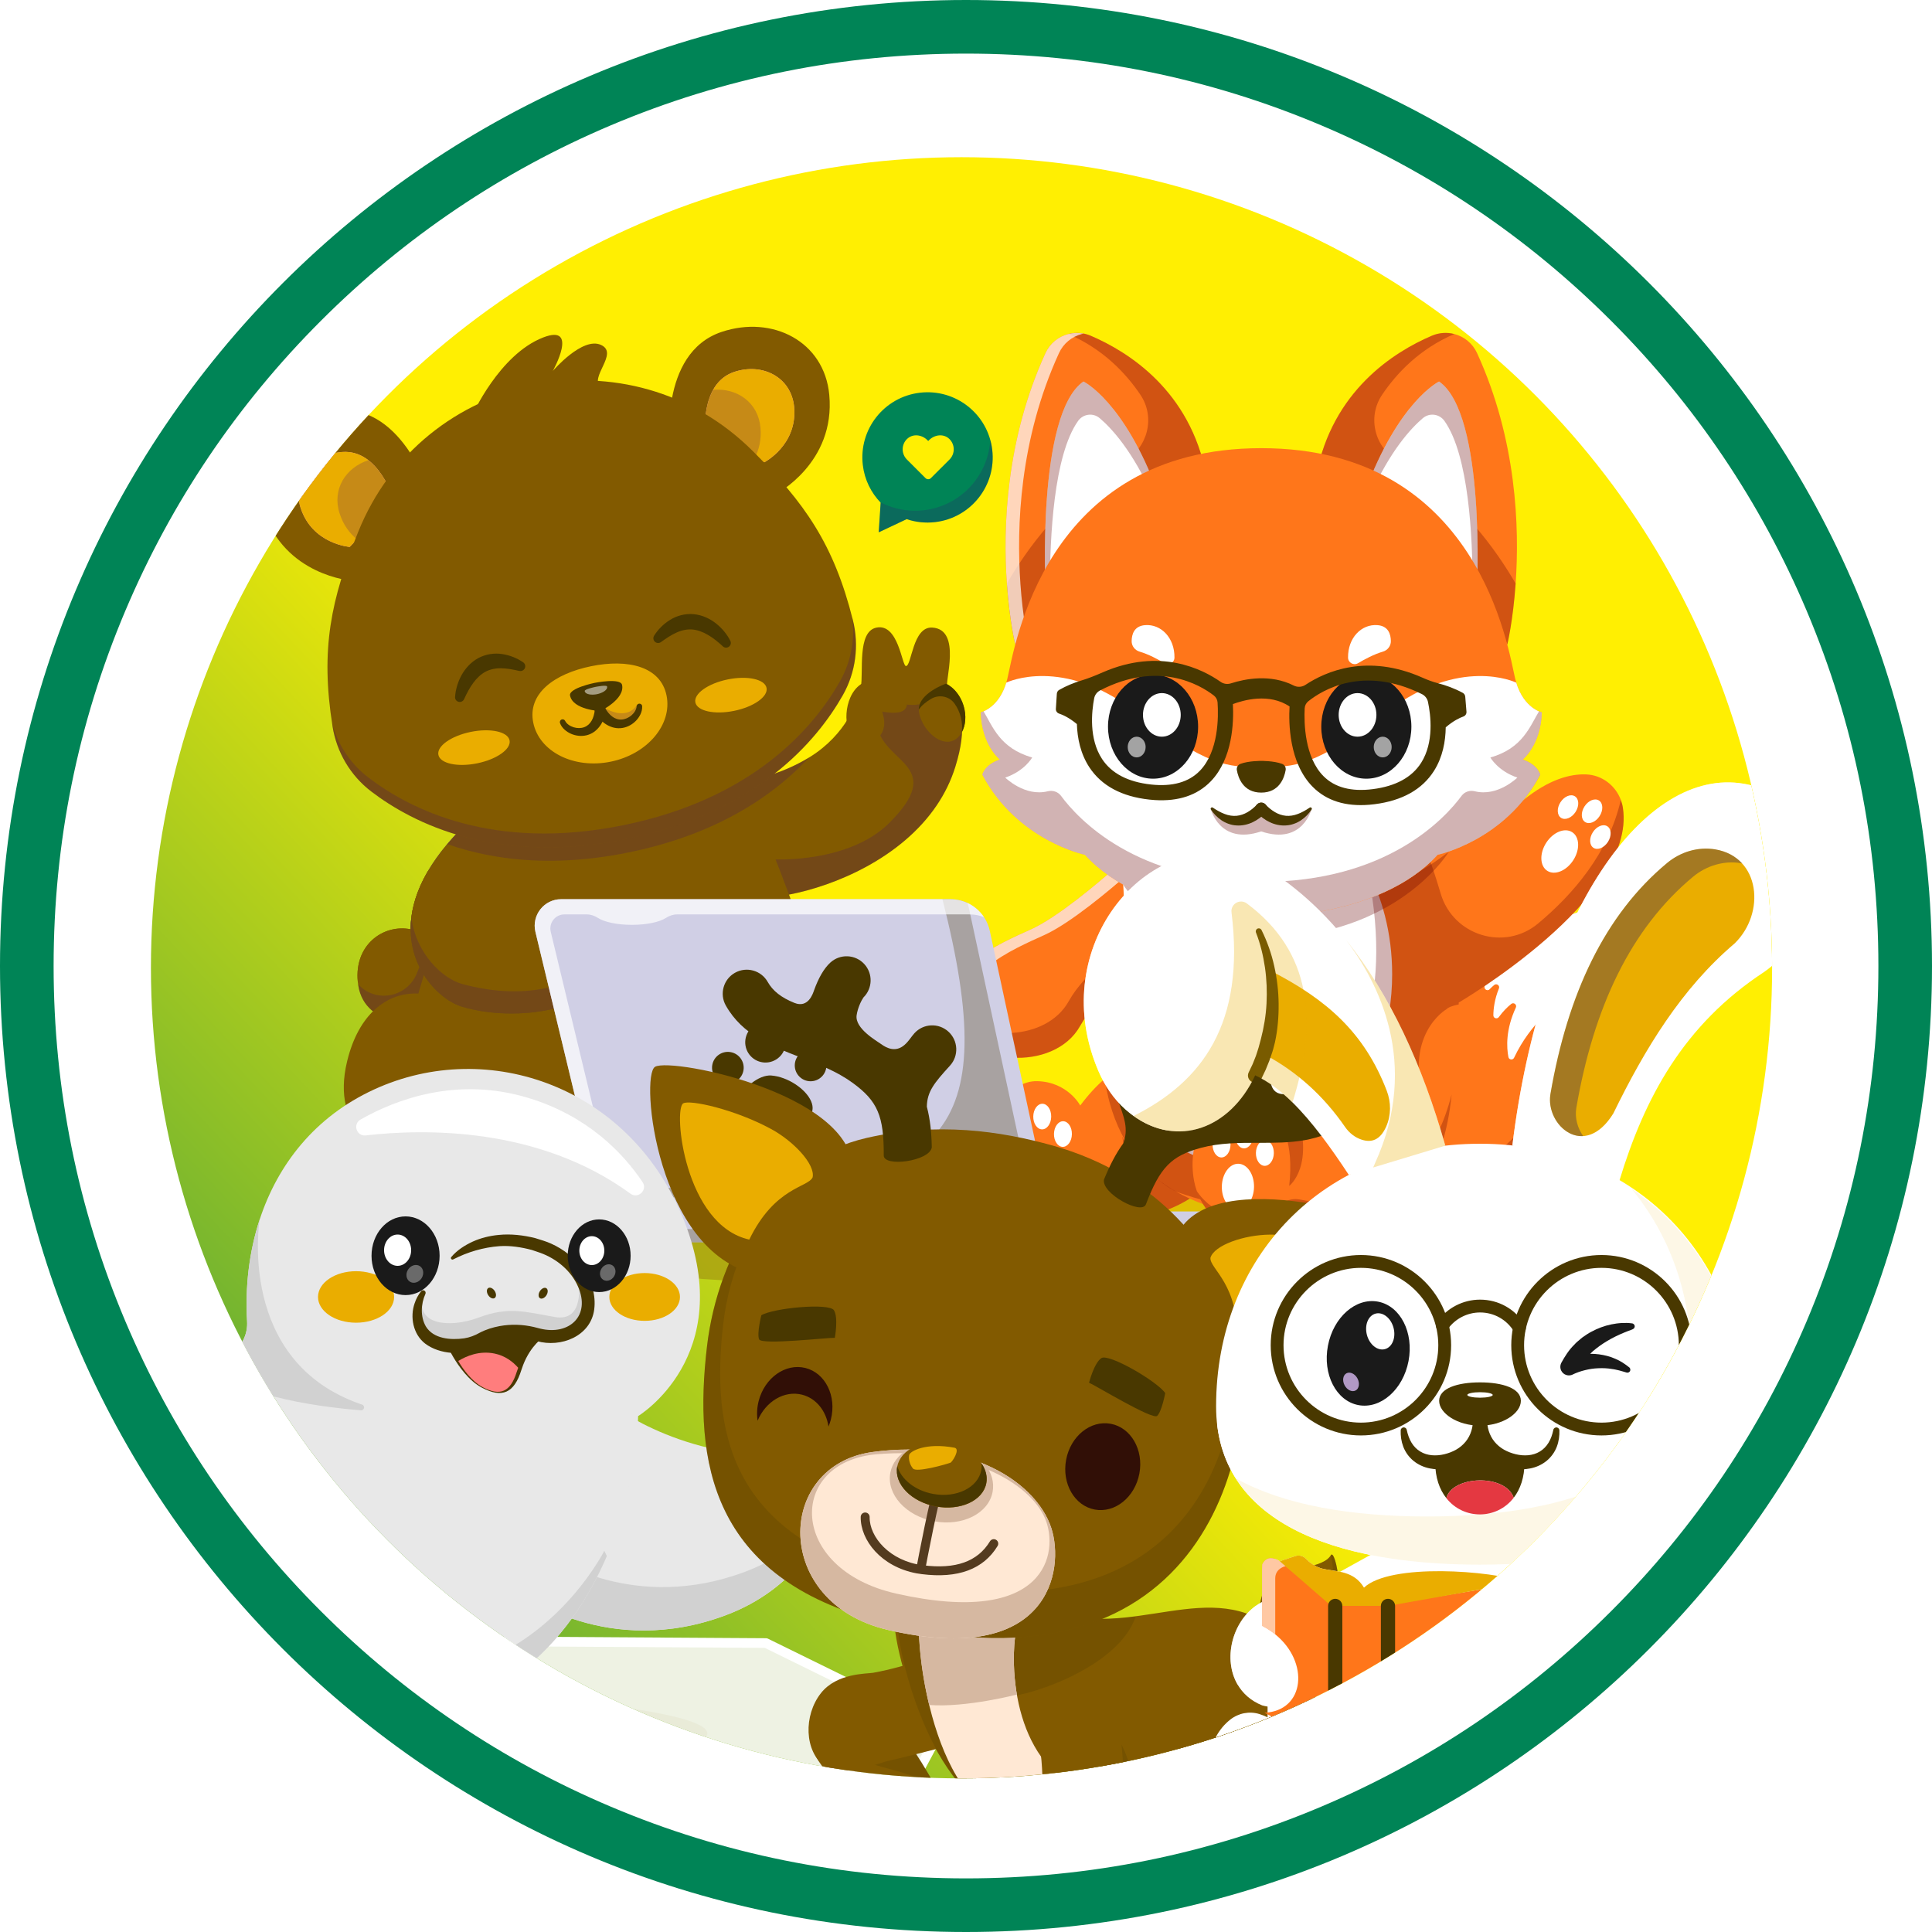<?xml version="1.0" encoding="UTF-8"?>
<svg id="Layer_1" data-name="Layer 1" xmlns="http://www.w3.org/2000/svg" xmlns:xlink="http://www.w3.org/1999/xlink" viewBox="0 0 1000 1000">
  <defs>
    <style>
      .cls-1 {
        fill: #eef2e3;
      }

      .cls-1, .cls-2, .cls-3, .cls-4, .cls-5, .cls-6, .cls-7, .cls-8, .cls-9, .cls-10, .cls-11, .cls-12, .cls-13, .cls-14, .cls-15, .cls-16, .cls-17, .cls-18, .cls-19, .cls-20, .cls-21, .cls-22, .cls-23, .cls-24, .cls-25, .cls-26, .cls-27, .cls-28, .cls-29, .cls-30, .cls-31, .cls-32, .cls-33, .cls-34, .cls-35, .cls-36, .cls-37 {
        stroke-width: 0px;
      }

      .cls-2 {
        fill: #bbbcb7;
      }

      .cls-3 {
        fill: #493800;
      }

      .cls-4 {
        fill: #390075;
      }

      .cls-5 {
        fill: #f90;
      }

      .cls-6 {
        fill: #000072;
      }

      .cls-38 {
        clip-path: url(#clippath);
      }

      .cls-7 {
        fill: none;
      }

      .cls-39 {
        opacity: .05;
      }

      .cls-8 {
        fill: #ff761a;
      }

      .cls-40 {
        opacity: .1;
      }

      .cls-9 {
        fill: #0ec65c;
      }

      .cls-10 {
        fill: url(#linear-gradient);
      }

      .cls-11 {
        fill: #181558;
      }

      .cls-12 {
        fill: #686779;
      }

      .cls-13 {
        fill: #008456;
      }

      .cls-41, .cls-34 {
        fill: #fff;
      }

      .cls-14 {
        fill: #1a1a1a;
      }

      .cls-42 {
        clip-path: url(#clippath-1);
      }

      .cls-15 {
        fill: #543b1f;
      }

      .cls-43 {
        filter: url(#drop-shadow-2);
      }

      .cls-16 {
        fill: #ff761a;
      }

      .cls-17 {
        fill: #ffa1a8;
      }

      .cls-18 {
        fill: #825a00;
      }

      .cls-19 {
        fill: #d1d1d1;
      }

      .cls-20 {
        fill: #310f06;
      }

      .cls-21 {
        fill: #f9d9c2;
      }

      .cls-22 {
        fill: #e8e8e8;
      }

      .cls-23 {
        fill: #e43841;
      }

      .cls-24 {
        fill: #ff7d7d;
      }

      .cls-44, .cls-28 {
        opacity: .2;
      }

      .cls-25 {
        fill: #825a00;
      }

      .cls-26 {
        fill: #ffe8d4;
      }

      .cls-45 {
        opacity: .3;
      }

      .cls-46 {
        opacity: .35;
      }

      .cls-47 {
        opacity: .6;
      }

      .cls-27 {
        fill: #ffef02;
      }

      .cls-48 {
        opacity: .5;
      }

      .cls-49 {
        opacity: .7;
      }

      .cls-28, .cls-33, .cls-36 {
        fill: #493800;
      }

      .cls-29 {
        fill: #d0cfe5;
      }

      .cls-30 {
        fill: #eaad00;
      }

      .cls-31 {
        fill: #d6b8a1;
      }

      .cls-32 {
        fill: #b199c5;
      }

      .cls-35 {
        fill: #650000;
      }

      .cls-36 {
        opacity: .22;
      }

      .cls-37 {
        fill: #eaad00;
      }
    </style>
    <linearGradient id="linear-gradient" x1="-21.59" y1="987.88" x2="590.5" y2="413.89" gradientUnits="userSpaceOnUse">
      <stop offset="0" stop-color="#008456"/>
      <stop offset=".81" stop-color="#ffef02"/>
      <stop offset="1" stop-color="#ffef02"/>
    </linearGradient>
    <clipPath id="clippath">
      <circle class="cls-7" cx="497.68" cy="500.93" r="419.56"/>
    </clipPath>
    <filter id="drop-shadow-2" filterUnits="userSpaceOnUse">
      <feOffset dx="2.21" dy="2.21"/>
      <feGaussianBlur result="blur" stdDeviation="17.72"/>
      <feFlood flood-color="#6bc64a" flood-opacity=".2"/>
      <feComposite in2="blur" operator="in"/>
      <feComposite in="SourceGraphic"/>
    </filter>
    <clipPath id="clippath-1">
      <path class="cls-34" d="M900.44,725.69c0,60.16-61.16,81.96-136.6,81.96s-136.6-21.8-136.6-81.96c0-77.05,55.34-135.9,136.6-135.9s136.6,60.24,136.6,135.9Z"/>
    </clipPath>
  </defs>
  <circle class="cls-10" cx="497.68" cy="500.93" r="419.56"/>
  <g class="cls-38">
    <g>
      <g>
        <path class="cls-13" d="M455.83,260.18c-4.95-5.12-8.34-11.84-9.24-19.46-2.19-18.49,11.03-35.26,29.53-37.45,18.5-2.19,35.27,11.03,37.46,29.52,2.19,18.49-11.03,35.26-29.53,37.45-5.15.61-10.16.02-14.76-1.53l-14.47,6.82,1-15.35Z"/>
        <g class="cls-44">
          <path class="cls-4" d="M455.58,259.9c10.72,5.61,23.89,6.17,35.54.34,12.92-6.46,20.66-19.13,21.46-32.58.46,1.66.8,3.37,1.01,5.13,2.19,18.49-11.03,35.26-29.53,37.45-5.15.61-10.16.02-14.76-1.53l-14.47,6.82,1-15.35c-.09-.09-.17-.18-.26-.27Z"/>
        </g>
        <path class="cls-27" d="M469.42,227.28h0c2.92-2.92,7.65-2.4,10.57.52l.45.45.45-.45c2.92-2.92,7.65-3.44,10.57-.52h0c2.92,2.92,2.92,7.65,0,10.57l-.45.45-9.18,9.17c-.77.77-2.02.77-2.79,0l-9.18-9.18-.45-.45c-2.92-2.92-2.92-7.65,0-10.57Z"/>
        <g>
          <path class="cls-12" d="M330.79,482.33c-3.88,35.32-54.95,49.43-91.43,38.8-15.44-4.49-40.02-31.81-18.12-69.82,1.85-3.22,4.04-6.52,6.6-9.89,5.14-6.77,11.77-13.81,20.15-21.09l1.07,1.96,13.55,24.71s-.01.05-.02.08c-4.12,14.14,4.64,16.69,17.14,16.44,21.52-.41,54.14-9.13,51.07,18.81Z"/>
          <path class="cls-25" d="M330.79,482.33c-3.88,35.32-54.95,49.43-91.43,38.8-6.4-1.87-14.38-7.66-19.96-16.51-7.87-12.48-10.98-31.07,1.84-53.31,2.68-4.65,6.04-9.45,10.21-14.39,4.52-5.37,10-10.91,16.55-16.59l1.4,2.55,11.55,21.08s0,0,0,0l1.66,3.03c-11.35,38.65,73.03-8.86,68.18,35.33Z"/>
          <path class="cls-25" d="M495.59,393.05c-.34,1.27-.72,2.57-1.14,3.93-2.26,7.25-5.54,13.84-9.57,19.81-18.5,27.42-52.77,41.74-76.49,46.26h0c-3.27.62-6.34,1.05-9.14,1.31-6.64.61-11.76.23-14.46-1.05-18.92-8.97-31.22-16.83-33.72-27.78-.08-.36-.15-.71-.22-1.08-1-5.94.82-12.8,5.92-21.2,3.69-6.06,13.89-6.11,27.67-8.63.07-.01.13-.02.2-.04,9.7-1.79,21.15-4.81,33.35-12.03.27-.16.55-.32.81-.49.12-.07.24-.15.36-.22,18.87-11.7,25-28.98,26.37-35.94,1.55-7.88-2.02-28.91,8.06-31.04,11.49-2.44,13.25,19.98,15.35,19.89,3-.15,3.41-20.49,13.56-19.92,15.61.88,6.18,28.74,7.88,31.03,6.5,8.73,10.4,18.01,5.22,37.17Z"/>
          <g class="cls-44">
            <path class="cls-4" d="M495.59,393.05c-.34,1.27-.72,2.57-1.14,3.93-.19.61-.39,1.22-.6,1.83-.02.06-.04.12-.06.17-.12.36-.25.73-.39,1.08-.27.76-.55,1.5-.84,2.23-.17.44-.35.87-.53,1.29-.17.43-.36.85-.55,1.27-.34.77-.69,1.53-1.05,2.28-.05.12-.11.23-.17.34-.12.25-.24.49-.36.74-.18.37-.37.74-.57,1.11-.36.71-.75,1.42-1.14,2.11-.23.43-.48.85-.73,1.27-.82,1.4-1.68,2.76-2.58,4.09h0c-18.49,27.42-52.76,41.74-76.48,46.26-3.27.62-6.35,1.05-9.15,1.31l2.18-19.54s38,1.84,58.73-18.75c29.74-29.54-1.94-30.92-5.8-49.22-3.67-17.41,1.14-19.42,1.14-19.42,0,0,16.34,17.71,34.87-1.54,6.5,8.73,10.4,18.01,5.22,37.17Z"/>
          </g>
          <path class="cls-25" d="M233.98,499.02s-10.04-16.51-22.8-18.26c-14.07-1.93-28.81,9.55-25.74,29.32,3.6,23.15,35.25,20.16,35.25,20.16l13.29-31.22Z"/>
          <path class="cls-25" d="M233.99,499.01l-1.67,3.92c-3.36-4.67-11.47-14.47-21.14-15.8-11.96-1.64-24.4,6.41-25.98,21-1.85-18.58,12.37-29.24,25.98-27.38,12.76,1.75,22.8,18.26,22.8,18.26Z"/>
          <g class="cls-44">
            <path class="cls-4" d="M185.35,509.4s0,0,0,0c3.08,23.89,35.35,20.84,35.35,20.84l13.29-31.22s-4.46-7.33-11.21-12.74l-7.03,17.53c-4.85,12.1-20.62,15.55-29.77,6.25-.21-.21-.42-.43-.63-.66Z"/>
          </g>
          <path class="cls-25" d="M437.26,565.07l-114.11,36.46-118.55-36.46c3.05-17.56,7.48-35.52,12.54-52.86.74-2.54,1.5-5.08,2.27-7.59,1.91-6.26,3.89-12.41,5.9-18.42,5.67-16.9,11.58-32.6,16.95-45.97.11-.28.23-.55.33-.83.36-.92.73-1.83,1.09-2.73,2.01-4.97,3.94-9.58,5.72-13.79.55-1.29,1.09-2.55,1.61-3.77,6.07-14.11,10.17-22.59,10.17-22.59h119.49s1.4,2.89,3.76,8.09c1.4,3.09,3.15,7,5.15,11.6.41.93.82,1.9,1.25,2.89,2.27,5.26,4.81,11.31,7.51,17.99.35.88.72,1.78,1.08,2.68,2.87,7.15,5.9,14.96,8.96,23.26,2.72,7.37,5.48,15.12,8.16,23.16,2.82,8.42,5.58,17.13,8.17,26.01,5.06,17.34,9.49,35.3,12.55,52.86Z"/>
          <path class="cls-25" d="M388.88,538.32c10.57-29.95,56.01-37.88,67.9,10.79,9.12,37.3-19.83,45.88-19.83,45.88h-237.4s-28.94-8.58-19.83-45.88c11.9-48.67,57.33-40.74,67.9-10.79,0,0,34.1,11.77,70.62,11.77s70.62-11.77,70.62-11.77Z"/>
          <path class="cls-25" d="M489.68,353.86s-16.06,5.48-13.94,15.25c2.25,10.37,13.42,19.24,20.21,12.44,6.79-6.8,4.01-22.41-6.28-27.69Z"/>
          <path class="cls-3" d="M497.78,379.12c.75-4.94-.59-10.66-3.78-15.04-2.76-3.79-8.03-4.75-12.07-2.35-2.33,1.39-4.81,3.26-6.39,5.57.03-8.65,14.13-13.45,14.13-13.45,9.2,4.72,12.39,17.7,8.1,25.26Z"/>
          <path class="cls-25" d="M438.87,376.32c-2.52-7.23.69-25.63,15.74-24.25,12.34,1.13,17.31,11.12,13.73,15.09-2.85,3.18-11.59,1.02-11.72,1.28-.13.27,3.62,8.07-2.24,13.59"/>
          <path class="cls-25" d="M262.61,447c-9.78,33.29,51.51,2.63,65.56,21.78,2.26,3.07.53,10.21.53,10.21,0,0,2.19,3.79.86,9.57-1.09,4.76-4.72,6.94-4.72,6.94,0,0-1.3,5.17-2.32,6.44-16.65,20.59-54.43,27.56-83.16,19.19-15.44-4.5-40.02-31.82-18.12-69.82,0,0,4.3-6.99,11.4-6.99"/>
          <g class="cls-44">
            <path class="cls-11" d="M329.57,488.56c-1.09,4.76-4.73,6.94-4.73,6.94,0,0-1.29,5.17-2.32,6.44-16.66,20.58-54.43,27.56-83.16,19.19-12.02-3.5-29.58-20.83-26.44-46.27,2.44,18.95,16.31,31.78,26.44,34.49,61.79,16.59,87.92-27.1,89.4-30.25.34.65,2,4.25.81,9.46Z"/>
          </g>
          <path class="cls-25" d="M223.1,257.31s-13.71-47.71-48.17-44.98c-27.78,2.2-47,25.41-38.55,51.78,10.88,33.92,45.71,36.47,45.71,36.47l41.01-43.28Z"/>
          <path class="cls-17" d="M203.85,258.99s-7.63-26.56-26.82-25.03c-15.46,1.23-26.16,14.15-21.46,28.82,6.06,18.88,25.44,20.3,25.44,20.3"/>
          <path class="cls-37" d="M203.85,258.99l-19.1,20.15-3.73,3.94s-19.39-1.42-25.45-20.3c-4.71-14.68,5.99-27.6,21.46-28.83,5.45-.43,9.97,1.4,13.64,4.25,9.27,7.17,13.18,20.79,13.18,20.79Z"/>
          <g class="cls-44">
            <path class="cls-4" d="M203.85,258.99l-19.1,20.15c-3.66-2.99-7.02-7.28-8.98-13.41-4.01-12.49,3.15-23.71,14.9-27.53,9.27,7.17,13.18,20.79,13.18,20.79Z"/>
          </g>
          <path class="cls-25" d="M346.78,232.07s-6.1-49.26,26.68-60.26c26.42-8.86,53.21,4.96,55.77,32.53,3.3,35.47-27.75,51.47-27.75,51.47l-54.7-23.74Z"/>
          <path class="cls-17" d="M365.14,226.06s-3.39-27.42,14.85-33.54c14.7-4.93,29.62,2.76,31.04,18.11,1.83,19.74-15.44,28.65-15.44,28.65"/>
          <path class="cls-37" d="M365.14,226.07l25.47,11.05,4.98,2.16s17.28-8.91,15.45-28.65c-1.43-15.34-16.34-23.04-31.05-18.11-5.18,1.74-8.62,5.2-10.88,9.26-5.71,10.23-3.97,24.29-3.97,24.29Z"/>
          <g class="cls-44">
            <path class="cls-4" d="M365.14,226.07l25.47,11.05c2.19-4.19,3.6-9.45,3-15.86-1.21-13.06-12.2-20.57-24.51-19.49-5.71,10.23-3.97,24.29-3.97,24.29Z"/>
          </g>
          <g class="cls-44">
            <path class="cls-4" d="M418.78,392.07c-7.62,8.2-17.22,16.55-29.2,24.15-10.84,6.89-23.65,13.18-38.74,18.22-7.81,2.62-16.23,4.89-25.32,6.75-24.74,5.05-46.22,5.3-64.57,2.77,0,0,0,0,0,0-6.64-.92-12.87-2.2-18.7-3.74-3.77-1-7.36-2.12-10.79-3.31,4.52-5.37,10-10.91,16.55-16.59l1.4,2.55c.55-1.29,1.09-2.55,1.61-3.77,6.07-14.11,10.17-22.59,10.17-22.59h119.49s1.4,2.89,3.76,8.09c.07-.01.13-.02.2-.04,9.7-1.79,21.15-4.81,33.35-12.03.27-.16.55-.32.81-.49Z"/>
          </g>
          <path class="cls-25" d="M324.32,434.27c67.41-13.75,98.55-50.84,111.94-74.48,6.67-11.79,8.48-25.68,5.19-38.82-9.86-39.46-25.15-60.83-51.6-87.29-63.49-63.54-171.01-41.59-204.5,41.75-13.95,34.7-19.64,60.36-13.23,100.53,2.13,13.37,9.24,25.45,20,33.68,21.59,16.5,64.79,38.42,132.19,24.64Z"/>
          <g class="cls-44">
            <path class="cls-4" d="M436.26,359.79c-13.39,23.65-44.53,60.74-111.94,74.49-67.4,13.77-110.59-8.15-132.19-24.65-10.76-8.22-17.87-20.3-20-33.68-.07-.47-.15-.95-.22-1.42,3.04,11.05,9.56,20.88,18.75,27.9,21.6,16.5,64.79,38.42,132.19,24.64,67.41-13.75,98.55-50.83,111.94-74.48,5.7-10.07,7.85-21.66,6.31-33.02.12.47.23.93.35,1.4,3.29,13.14,1.48,27.04-5.19,38.82Z"/>
          </g>
          <path class="cls-37" d="M345,359.96c3.07,15.05-9.88,30.4-28.93,34.29-19.05,3.89-36.99-5.16-40.06-20.2-3.07-15.05,10.91-25.33,29.96-29.22,19.05-3.89,35.95.09,39.03,15.14Z"/>
          <g>
            <ellipse class="cls-37" cx="245.31" cy="386.98" rx="18.8" ry="8.3" transform="translate(-72.44 56.88) rotate(-11.54)"/>
            <ellipse class="cls-37" cx="378.32" cy="359.83" rx="18.8" ry="8.3" transform="translate(-64.32 82.93) rotate(-11.54)"/>
          </g>
          <path class="cls-25" d="M244.34,215.18s13.97-31.65,36.79-40.5c18.81-7.29,5.01,17.32,5.01,17.32,0,0,15.34-17.91,24.95-13.46,9.52,4.4-6.53,16.84-.05,22.04"/>
          <path class="cls-3" d="M235.55,360.76c.06-1.1.18-1.99.36-2.96.17-.95.42-1.88.68-2.82.57-1.85,1.3-3.68,2.26-5.44,1.92-3.49,4.82-6.78,8.67-8.89,3.85-2.09,8.43-2.76,12.45-2.1,4.06.61,7.72,2.14,10.83,4.27,1.13.77,1.42,2.31.64,3.44-.59.86-1.63,1.23-2.59,1.02h-.05c-3.32-.77-6.49-1.36-9.47-1.38-.75-.04-1.46.05-2.18.07-.7.11-1.4.16-2.06.34-1.34.29-2.6.73-3.79,1.37-2.37,1.27-4.48,3.26-6.3,5.73-.91,1.23-1.77,2.56-2.54,3.97-.4.7-.76,1.42-1.13,2.15-.35.71-.71,1.52-1.02,2.15l-.13.27c-.59,1.22-2.05,1.73-3.27,1.15-.92-.44-1.44-1.38-1.39-2.34Z"/>
          <path class="cls-3" d="M373.99,334.4c-.52-.46-1.17-1.06-1.78-1.58-.63-.52-1.24-1.05-1.88-1.54-1.26-1-2.57-1.88-3.89-2.65-2.64-1.56-5.36-2.56-8.04-2.8-1.34-.12-2.68-.03-4.03.23-.68.09-1.35.33-2.03.5-.67.27-1.36.45-2.03.79-2.73,1.19-5.42,2.98-8.17,4.97l-.04.03c-1.11.8-2.66.55-3.46-.55-.61-.84-.61-1.95-.08-2.78,2.03-3.18,4.78-6.03,8.28-8.17,3.44-2.18,7.92-3.37,12.28-2.95,4.37.42,8.33,2.31,11.46,4.77,1.58,1.24,2.97,2.64,4.22,4.12.61.76,1.2,1.52,1.73,2.33.54.82,1.01,1.59,1.49,2.58.6,1.21.1,2.68-1.12,3.28-.91.45-1.97.28-2.69-.36l-.23-.2Z"/>
          <path class="cls-3" d="M321.99,354.53c1.52,7.44-11.27,13.53-11.27,13.53,0,0-14.15-.59-15.67-8.03-.78-3.82,12.69-6.57,12.69-6.57,0,0,13.47-2.75,14.25,1.07Z"/>
          <g class="cls-48">
            <path class="cls-34" d="M314.23,355.34c.39,1.93-2.77,3.47-5.23,3.97s-5.97.32-6.37-1.61c-.2-.99,5.6-2.17,5.6-2.17,0,0,5.8-1.18,6-.19Z"/>
          </g>
          <g class="cls-44">
            <path class="cls-4" d="M311.78,369.55c8.38,10.79,19.27,2.2,19.14-3.91l-1.33-.62c-3.77,5.76-10.76,4.81-16.3,1.56l-1.51,2.97Z"/>
          </g>
          <polygon class="cls-21" points="310.73 368.05 310.73 368.06 310.72 368.06 310.73 368.05"/>
          <path class="cls-3" d="M332.38,365.61c.07,1.47-.29,2.86-.86,4.07-.57,1.22-1.34,2.32-2.25,3.28-1.83,1.91-4.26,3.35-7.06,3.82-1.39.23-2.86.2-4.26-.1-1.4-.3-2.73-.86-3.92-1.57-1.2-.7-2.26-1.57-3.2-2.51-.97-.93-1.76-1.95-2.54-2.98-.93-1.23-.68-2.97.55-3.9.38-.29.81-.46,1.25-.53h.06s0,0,0,0l.35-.05c1.51-.23,2.92.82,3.15,2.33.05.37.03.74-.05,1.08-.31,1.25-.64,2.5-1.17,3.73-.5,1.23-1.13,2.44-1.96,3.56-.82,1.12-1.82,2.15-2.99,2.98-1.17.83-2.51,1.43-3.88,1.76-2.76.66-5.57.29-7.99-.75-1.22-.53-2.35-1.24-3.36-2.14-1.01-.89-1.88-2.03-2.39-3.41-.28-.75.1-1.59.85-1.87.7-.26,1.47.05,1.8.7l.04.09c.75,1.49,2.52,2.66,4.34,3.23,1.85.57,3.84.57,5.49-.04,1.66-.6,2.96-1.8,3.85-3.37.91-1.55,1.38-3.49,1.64-5.48l3.45,3.35h0s1.86-4.44,1.86-4.44c1.01,1.73,2.2,3.33,3.66,4.4,1.43,1.09,3.09,1.69,4.86,1.59,1.76-.09,3.59-.87,5.07-2.11,1.45-1.23,2.62-3,2.73-4.67v-.09c.06-.8.75-1.41,1.55-1.36.75.05,1.33.66,1.36,1.39Z"/>
          <path class="cls-25" d="M262.61,447c-9.78,33.29,51.51,2.63,65.56,21.78,2.26,3.07.53,10.21.53,10.21,0,0,2.19,3.79.86,9.57-1.09,4.76-4.72,6.94-4.72,6.94,0,0-1.3,5.17-2.32,6.44-16.65,20.59-54.43,27.56-83.16,19.19-15.44-4.5-40.02-31.82-18.12-69.82,0,0,4.3-6.99,11.4-6.99"/>
          <g class="cls-44">
            <path class="cls-4" d="M329.57,488.56c-1.09,4.76-4.73,6.94-4.73,6.94,0,0-1.29,5.17-2.32,6.44-16.66,20.58-54.43,27.56-83.16,19.19-12.02-3.5-29.58-20.83-26.44-46.27,2.44,18.95,16.31,31.78,26.44,34.49,61.79,16.59,87.92-27.1,89.4-30.25.34.65,2,4.25.81,9.46Z"/>
          </g>
        </g>
      </g>
      <g>
        <g class="cls-44">
          <ellipse class="cls-35" cx="556.15" cy="639.1" rx="271.61" ry="25.9" transform="translate(-15.33 13.67) rotate(-1.39)"/>
        </g>
        <path class="cls-8" d="M730.24,612.53c14.79,11.79,38.64,22.95,62.41.87,24.68-22.93,30.84-53.65,32.07-72.76.28-4.46.89-8.87,1.81-13.22,2.2-10.43,6.21-20.42,11.99-29.46,6.87-10.74,15.59-22.29,24.55-28.74,0,0-47.77-12.51-93.26,31.54-17.46,16.9-34.58,42.15-48.53,79.63-4.29,11.52-.66,24.48,8.96,32.15Z"/>
        <path class="cls-34" d="M771.03,512.03c.76-.8,1.57-1.53,2.37-2.19,1.25-1.03,3.05.29,2.44,1.79-2.28,5.59-2.85,10.52-2.88,13.9-.01,1.52,1.93,2.13,2.83.91,2.21-3.03,4.48-5.24,6.42-6.8,1.28-1.03,3.08.38,2.39,1.87-5.29,11.4-4.83,20.56-3.85,25.62.29,1.48,2.3,1.71,2.94.35,4.44-9.43,10.12-16.22,13.76-20,1.06-1.1,2.91-.16,2.65,1.35-.76,4.55-.84,8.36-.69,11.2.08,1.58,2.2,2.03,2.94.63,2.04-3.87,5-8.19,7.28-11.33.9-1.24,2.88-.56,2.82.97-.17,4.27.16,8.37.54,11.38.18,1.49,2.18,1.89,2.9.57,3.08-5.57,7.03-10.67,10.4-14.54.17-.19.28-.42.34-.68,2.22-10.29,6.2-20.15,11.91-29.08,6.19-9.68,13.88-20.01,21.9-26.68,1.03-.86.57-2.52-.76-2.73-11.66-1.87-51.34-4.83-89.5,31.87-.23.22-.39.5-.45.81-.8,3.63-1.18,7.02-1.35,9.63-.1,1.45,1.68,2.23,2.67,1.18Z"/>
        <g class="cls-45">
          <path class="cls-35" d="M769.6,600.38c27.84-18.97,38.54-48.42,42.62-67.12.95-4.37,2.21-8.64,3.77-12.8,3.74-9.98,9.21-19.26,16.28-27.33,8.26-9.43,18.41-19.36,28.1-24.47,1.75.3,2.69.55,2.69.55-8.97,6.45-17.69,18-24.55,28.74-5.78,9.04-9.79,19.03-11.99,29.46-.92,4.35-1.52,8.76-1.81,13.22-1.23,19.11-7.39,49.83-32.07,72.76-23.77,22.09-47.62,10.93-62.41-.87-3.61-2.88-6.38-6.5-8.2-10.52,12.52,7.85,28.85,11.12,47.56-1.63Z"/>
        </g>
        <path class="cls-8" d="M583.51,450.26c-1.75-2.1-4.88-2.34-6.92-.52-8.42,7.48-29.34,25.11-42.76,31.21-16.82,7.65-48.13,20.64-40.7,45.88,7.44,25.23,52.55,28.29,65.93,4.21,8.33-14.99,27.61-28.94,40.99-37.34,7.09-4.45,8.33-14.28,2.62-20.4l-19.16-23.02Z"/>
        <g class="cls-45">
          <path class="cls-35" d="M602.68,473.28l-2.34-2.82c-.26,4.09-2.36,8.04-6.18,10.43-13.38,8.4-32.66,22.35-40.99,37.34-11.53,20.75-46.6,21.34-60.85,4.96.18,1.18.45,2.38.82,3.62,7.44,25.23,52.55,28.29,65.93,4.21,8.33-14.99,27.61-28.94,40.99-37.34,7.09-4.45,8.33-14.28,2.62-20.4Z"/>
        </g>
        <g class="cls-49">
          <path class="cls-34" d="M500.02,529.77c-7.44-25.23,23.88-38.23,40.7-45.88,13.42-6.1,34.34-23.73,42.76-31.21.41-.37.88-.63,1.36-.83l-1.33-1.6c-1.75-2.1-4.88-2.34-6.92-.52-8.42,7.48-29.34,25.11-42.76,31.21-16.82,7.65-48.13,20.64-40.7,45.88,2.74,9.29,10.59,15.57,20.09,18.6-6.28-3.48-11.16-8.72-13.2-15.65Z"/>
        </g>
        <path class="cls-35" d="M501.16,541.14c-.29-1.26-.36-2.31-.41-3.46-.04-1.13,0-2.25.13-3.37.24-2.24.74-4.48,1.56-6.62.84-2.14,1.99-4.19,3.45-5.98,1.49-1.78,3.37-3.23,5.43-4.09.24-.1.52.01.62.25.06.14.04.29-.03.42l-.02.03c-1.08,1.86-1.93,3.59-2.53,5.4-.56,1.84-.96,3.66-1.24,5.52-.24,1.87-.41,3.75-.52,5.64-.03.47-.07.95-.08,1.42-.04.47-.07.95-.08,1.42-.07.93-.09,1.96-.18,2.76l-.04.35c-.2,1.69-1.74,2.89-3.42,2.68-1.32-.16-2.35-1.14-2.63-2.37Z"/>
        <path class="cls-8" d="M651.37,547.14c-4.26,89.95-75.33,88.68-107.5,83.42-15.18-2.48-27.48-13.97-30.34-29.1-.2-1.02-.35-2.05-.47-3.06-2.41-20.11,8.9-39.17,23.84-38.79,15.8.39,22.23,12.6,22.23,12.6,4.18-5.61,8.34-10.08,12.42-13.61,33.22-28.76,61.55,5.07,61.55,5.07l7.93-20.02,9.68-24.44c.88,10.16,1.06,19.44.67,27.92Z"/>
        <g>
          <ellipse class="cls-34" cx="536.24" cy="604.43" rx="11.9" ry="8.33" transform="translate(-77.92 1129.49) rotate(-88.95)"/>
          <ellipse class="cls-34" cx="527.76" cy="582.64" rx="6.63" ry="4.64" transform="translate(-64.46 1099.62) rotate(-88.95)"/>
          <ellipse class="cls-34" cx="550.18" cy="586.99" rx="6.63" ry="4.64" transform="translate(-46.8 1126.31) rotate(-88.95)"/>
          <ellipse class="cls-34" cx="539.47" cy="577.93" rx="6.63" ry="4.64" transform="translate(-48.26 1106.72) rotate(-88.95)"/>
        </g>
        <g class="cls-45">
          <path class="cls-35" d="M651.37,547.14c-4.26,89.95-75.33,88.68-107.5,83.42-15.18-2.48-27.48-13.97-30.34-29.1-.2-1.02-.35-2.05-.47-3.06,2.65,3.79,26.42,34.96,49.76,6.93,0,0,36.46,24.02,8.73-46.73,33.22-28.76,61.55,5.07,61.55,5.07l7.93-20.02c3.94,1.27,7.46,2.47,10.35,3.48Z"/>
        </g>
        <path class="cls-8" d="M755,518.94c0,.31.03.63.04.94,4.56,114.32-76.65,111.79-76.65,111.79-30.93,0-53.35-5.65-69.43-14.77h0s0,0-.02,0c-4.15-2.36-7.88-4.95-11.22-7.73-17.29-14.37-24.29-33.89-26.2-53.34,0-.1-.03-.21-.03-.31-.33-3.46-.51-6.92-.55-10.36-.32-27.44,7.75-52.76,9.11-60.77,3.64-21.5,0-35.4,0-35.4,29.95,14.88,81.37,10.01,126.36-1.34,36.58-9.23,68.93-22.77,82.03-33.46,13.46-10.97,24.51-13.66,32.5-13.36,8.23.3,15.19,5.7,18,13.19.5,1.35.88,2.76,1.09,4.23,7.01,46.97-85.02,100.7-85.02,100.7Z"/>
        <path class="cls-34" d="M720.58,504.2c0,54.46-35.08,98.61-78.35,98.61-31.67,0-58.93-23.64-71.29-57.66-.32-27.44,7.75-52.76,9.11-60.77,3.64-21.5,0-35.4,0-35.4,29.95,14.88,81.37,10.01,126.36-1.34,8.93,16.01,14.17,35.51,14.17,56.56Z"/>
        <g class="cls-45">
          <path class="cls-35" d="M755,518.94c0,.31.03.63.04.94-3.2.67-5.4,1.49-6.4,2.52,0,0-23.25,13.39-10.49,50.91,0,0-30.26,78.75-129.18,43.59h0s0,0-.02,0c-.37-.18-5.16-2.44-11.22-7.73-9.81-8.56-22.97-25.03-26.2-53.34-.02-.11-.03-.22-.04-.32,0,0,0,0,0,0,.89,1.14,53.02,67.39,121.56,3.05,0,0,26.84-27.74,17.21-94.16,0,0,17.33-5.91,30.19-18.25,0,0,2.37,6.62,5.26,16.39,6.42,21.7,32.99,29.97,50.37,15.49,18.07-15.06,36.61-36.49,42.85-64.02.5,1.35.88,2.76,1.09,4.23,7.01,46.97-85.02,100.7-85.02,100.7Z"/>
        </g>
        <ellipse class="cls-34" cx="807.3" cy="440.7" rx="11.9" ry="8.33" transform="translate(-.9 879.75) rotate(-57.14)"/>
        <ellipse class="cls-34" cx="811.58" cy="417.71" rx="6.63" ry="4.64" transform="translate(20.37 872.83) rotate(-57.14)"/>
        <ellipse class="cls-34" cx="828.34" cy="433.22" rx="6.63" ry="4.64" transform="translate(15.01 894) rotate(-57.14)"/>
        <ellipse class="cls-34" cx="824.02" cy="419.89" rx="6.63" ry="4.64" transform="translate(24.23 884.26) rotate(-57.14)"/>
        <g class="cls-45">
          <path class="cls-35" d="M581.35,457.86s17.4,31.89,81.14,27.47c63.75-4.43,87.52-44.63,87.52-44.63,0,0-73.01,61.86-168.67,17.16Z"/>
        </g>
        <path class="cls-8" d="M624.38,246.03s-62.74,9.79-98.9,87.61c0,0-2.96-12.19-4.32-31.6-2.06-29.14-.53-74.54,19.98-119.31,2.33-5.07,6.75-8.54,11.78-9.85,3.71-.96,7.76-.75,11.55.86,19.7,8.41,51.53,28.49,59.91,72.29Z"/>
        <g class="cls-45">
          <path class="cls-35" d="M624.38,246.03s-62.74,9.79-98.9,87.61c0,0-2.96-12.19-4.32-31.6,9.91-17.16,29.71-45.3,60.9-63.4,12.07-7.01,16.03-22.67,8.24-34.26-7.56-11.25-19.41-23.75-37.38-31.49,3.71-.96,7.76-.75,11.55.86,19.7,8.41,51.53,28.49,59.91,72.29Z"/>
        </g>
        <g class="cls-49">
          <path class="cls-34" d="M528.16,302.05c-2.06-29.14-.53-74.54,19.98-119.31,2.33-5.07,6.75-8.54,11.78-9.85.33-.09.67-.15,1.01-.22-2.7-.54-5.44-.45-8.01.22-5.03,1.3-9.45,4.78-11.78,9.85-20.51,44.77-22.04,90.17-19.98,119.31,1.37,19.41,4.32,31.6,4.32,31.6,1.64-3.53,3.34-6.92,5.08-10.18-.85-5.36-1.79-12.65-2.41-21.42Z"/>
        </g>
        <path class="cls-34" d="M541.21,305.94s-4.8-91.6,19.58-108.48c0,0,20.98,10.07,38.44,57.37,0,0-29.59,12.17-58.02,51.12Z"/>
        <g class="cls-45">
          <path class="cls-35" d="M569.19,216.43c6.31,5.37,16.9,16.92,27.16,39.76,1.85-.94,2.88-1.36,2.88-1.36-17.46-47.3-38.44-57.37-38.44-57.37-24.38,16.88-19.58,108.48-19.58,108.48.75-1.02,1.5-2.02,2.24-3-.02-24.43,1.89-67.22,14.57-85.07,2.6-3.66,7.75-4.35,11.17-1.43Z"/>
        </g>
        <path class="cls-8" d="M681.27,246.03s62.74,9.79,98.9,87.61c0,0,2.96-12.19,4.32-31.6,2.06-29.14.53-74.54-19.98-119.31-2.33-5.07-6.75-8.54-11.78-9.85-3.71-.96-7.76-.75-11.55.86-19.7,8.41-51.53,28.49-59.91,72.29Z"/>
        <g class="cls-45">
          <path class="cls-35" d="M681.27,246.03s62.74,9.79,98.9,87.61c0,0,2.96-12.19,4.32-31.6-9.91-17.16-29.71-45.3-60.9-63.4-12.07-7.01-16.03-22.67-8.24-34.26,7.56-11.25,19.41-23.75,37.38-31.49-3.71-.96-7.76-.75-11.55.86-19.7,8.41-51.53,28.49-59.91,72.29Z"/>
        </g>
        <path class="cls-34" d="M764.44,305.94s4.8-91.6-19.58-108.48c0,0-20.98,10.07-38.44,57.37,0,0,29.59,12.17,58.02,51.12Z"/>
        <g class="cls-45">
          <path class="cls-35" d="M736.47,216.43c-6.31,5.37-16.9,16.92-27.16,39.76-1.85-.94-2.88-1.36-2.88-1.36,17.46-47.3,38.44-57.37,38.44-57.37,24.38,16.88,19.58,108.48,19.58,108.48-.75-1.02-1.5-2.02-2.24-3,.02-24.43-1.89-67.22-14.57-85.07-2.6-3.66-7.75-4.35-11.17-1.43Z"/>
        </g>
        <path class="cls-8" d="M797.2,400.97c-18.01,34.14-53.08,41.46-53.08,41.46-30.39,33.39-91.29,32.27-91.29,32.27,0,0-60.9,1.12-91.29-32.27,0,0-35.08-7.32-53.08-41.46,0,0,1.06-5.11,9.08-7.85,0,0-9.36-7.25-9.92-24.4,0,0,9.2-2.05,13.24-15.39.19-.66.38-1.34.55-2.06,3.66-15.2,18.63-119.3,131.42-119.3s127.77,104.1,131.42,119.3c3.66,15.19,13.79,17.45,13.79,17.45-.56,17.16-9.92,24.4-9.92,24.4,8.02,2.74,9.08,7.85,9.08,7.85Z"/>
        <path class="cls-34" d="M797.2,400.97c-18.01,34.14-53.08,41.46-53.08,41.46-30.39,33.39-91.29,32.27-91.29,32.27,0,0-60.9,1.12-91.29-32.27,0,0-35.08-7.32-53.08-41.46,0,0,1.06-5.11,9.08-7.85,0,0-9.36-7.25-9.92-24.4,0,0,.56-.12,1.45-.52,2.76-1.17,8.74-4.81,11.78-14.87.87-.41,29.27-13.62,66.58,14.82,37.88,28.89,47.89,28.89,65.4,28.89s27.51,0,65.4-28.89c37.31-28.44,65.71-15.23,66.58-14.82,4.04,13.34,13.24,15.39,13.24,15.39-.56,17.16-9.92,24.4-9.92,24.4,8.02,2.74,9.08,7.85,9.08,7.85Z"/>
        <path class="cls-34" d="M602.75,343.28c-3.4-2.03-8.3-4.65-12.9-6-2.44-.72-4.15-2.93-4.11-5.47.04-3.52,1.29-7.8,6.94-8.24,8.29-.64,15.35,6.58,15.22,16.81-.03,2.63-2.89,4.25-5.15,2.9Z"/>
        <path class="cls-34" d="M702.9,343.28c3.4-2.03,8.3-4.65,12.9-6,2.44-.72,4.15-2.93,4.11-5.47-.04-3.52-1.29-7.8-6.94-8.24-8.29-.64-15.35,6.58-15.22,16.81.03,2.63,2.89,4.25,5.15,2.9Z"/>
        <g class="cls-45">
          <path class="cls-35" d="M652.78,418.51s-9.97,14.49-26.15,0c0,0,4.47,19.13,26.15,11.82,21.68,7.32,26.15-11.82,26.15-11.82-16.18,14.49-26.15,0-26.15,0Z"/>
        </g>
        <g class="cls-45">
          <path class="cls-35" d="M788.12,393.12s9.36-7.25,9.92-24.4c0,0-.56-.12-1.45-.52-4.59,7.42-8.29,19.13-25.18,23.87,0,0,3.92,7.02,13.97,10.41,0,0-10.16,10.05-22.03,7.08-2.58-.65-5.29.25-6.87,2.39-8.55,11.6-38.54,44.52-103.64,44.52s-95.1-32.92-103.64-44.52c-1.58-2.14-4.29-3.03-6.87-2.39-11.87,2.97-22.03-7.08-22.03-7.08,10.06-3.39,13.97-10.41,13.97-10.41-16.89-4.74-20.59-16.44-25.18-23.87-.89.39-1.45.52-1.45.52.56,17.16,9.92,24.4,9.92,24.4-8.02,2.74-9.08,7.85-9.08,7.85,18.01,34.14,53.08,41.46,53.08,41.46,30.39,33.39,91.29,32.27,91.29,32.27,0,0,60.9,1.12,91.29-32.27,0,0,35.08-7.32,53.08-41.46,0,0-1.06-5.11-9.08-7.85Z"/>
        </g>
        <path class="cls-33" d="M652.83,393.84s-6.56-.07-10.81,1.54c-1.3.49-2.07,1.86-1.83,3.23.68,3.88,3.23,11.64,12.63,11.64s11.95-7.76,12.63-11.64c.24-1.37-.52-2.74-1.83-3.23-4.25-1.61-10.81-1.54-10.81-1.54Z"/>
        <path class="cls-33" d="M655.18,416.55c.07.08.29.31.46.47l.55.54c.37.36.77.7,1.18,1.03.82.65,1.67,1.26,2.55,1.77,1.78,1.04,3.68,1.7,5.68,1.89,1.99.18,4.09-.15,6.16-.94,2.08-.77,4.13-1.93,6.14-3.3h0c.33-.22.77-.14.99.19.17.25.16.56,0,.8-1.41,2.11-3.2,4.03-5.44,5.54-1.12.75-2.35,1.4-3.68,1.85-1.32.49-2.74.78-4.18.85-2.89.2-5.82-.47-8.36-1.68-1.28-.6-2.48-1.33-3.6-2.17-.55-.42-1.09-.86-1.61-1.33-.26-.24-.52-.47-.77-.73-.26-.27-.46-.48-.79-.87-1.09-1.29-.92-3.23.37-4.31,1.26-1.07,3.14-.93,4.24.28l.1.11Z"/>
        <path class="cls-33" d="M655.18,420.47c-.32.38-.53.59-.79.87-.25.26-.51.49-.77.73-.52.47-1.06.91-1.61,1.33-1.12.83-2.32,1.57-3.6,2.17-2.55,1.21-5.47,1.88-8.36,1.68-1.44-.07-2.86-.37-4.18-.85-1.33-.45-2.56-1.1-3.68-1.85-2.24-1.51-4.04-3.43-5.44-5.54-.22-.33-.13-.77.2-.99.25-.17.56-.16.8,0h0c2.01,1.37,4.07,2.53,6.14,3.3,2.07.8,4.16,1.12,6.16.94,2-.19,3.9-.86,5.68-1.89.89-.52,1.74-1.12,2.55-1.77.41-.33.81-.67,1.18-1.03l.55-.54c.17-.16.38-.39.46-.47l.1-.11c1.13-1.25,3.07-1.35,4.32-.22,1.23,1.11,1.34,2.99.29,4.25Z"/>
        <path class="cls-8" d="M751.35,566.51c-7.72,80.73-71.9,78.96-102.95,73.88-13.39-2.18-24.54-11.38-28.93-23.9-.6-1.68-1.07-3.41-1.41-5.2-4.02-21.19,7.67-42.25,23.37-41.84,15.8.39,22.23,12.6,22.23,12.6,38.24-51.21,73.96-8.54,73.96-8.54l13.59-43.94c1.19,13.91,1.17,26.16.14,36.94Z"/>
        <g class="cls-45">
          <path class="cls-35" d="M667.29,613.82s13.96-10.38,3-41.14c0,0-2.95,5.27-7.8,8.64,0,0,7.48,9.17,4.79,32.5Z"/>
        </g>
        <g class="cls-45">
          <path class="cls-35" d="M751.35,566.51c-7.72,80.73-71.9,78.96-102.95,73.88-13.39-2.18-24.54-11.38-28.93-23.9,2.42,3.78,16.5,22.91,45.06,5.84,2.51-1.5,5.47-2.05,8.33-1.45,14.71,3.09,62.49,7.94,78.49-54.38Z"/>
        </g>
        <g>
          <ellipse class="cls-34" cx="640.76" cy="614.26" rx="11.9" ry="8.33" transform="translate(14.85 1243.65) rotate(-88.95)"/>
          <ellipse class="cls-34" cx="632.28" cy="592.47" rx="6.63" ry="4.64" transform="translate(28.32 1213.78) rotate(-88.95)"/>
          <ellipse class="cls-34" cx="654.7" cy="596.82" rx="6.63" ry="4.64" transform="translate(45.98 1240.46) rotate(-88.95)"/>
          <ellipse class="cls-34" cx="644" cy="587.77" rx="6.63" ry="4.64" transform="translate(44.52 1220.88) rotate(-88.95)"/>
        </g>
        <path class="cls-29" d="M544.6,631.59l-32.28-149.76c-2.06-9.58-10.54-16.42-20.34-16.42h-201.51c-8.88,0-15.42,8.31-13.34,16.94l35.96,149.24h231.51Z"/>
        <g>
          <path class="cls-33" d="M399.18,556.68c-12.9-.95-34.52,28.54,1.51,26.88,36.04-1.65,15.45-25.63-1.51-26.88Z"/>
          <circle class="cls-33" cx="376.73" cy="552.62" r="8.19" transform="translate(-229.1 835.96) rotate(-80.78)"/>
          <circle class="cls-33" cx="419.56" cy="551.47" r="8.19"/>
          <circle class="cls-33" cx="396.22" cy="539.52" r="10.48" transform="translate(-219.9 801.18) rotate(-76.72)"/>
        </g>
        <g class="cls-45">
          <path class="cls-33" d="M501.51,470.03c-.2-.93-.48-1.83-.8-2.7,0,0,0,0,0,0-2.67-1.24-5.63-1.92-8.73-1.92h-4.18,0c31.6,123.86-.12,149.46-120.68,149.46h-58.06l1.18,4.92h223.54l-32.28-149.76Z"/>
        </g>
        <g class="cls-49">
          <path class="cls-34" d="M509.28,474.68c-3.77-5.64-10.17-9.26-17.29-9.26h-201.51c-8.88,0-15.42,8.31-13.34,16.94l35.96,149.24h7.94l-35.97-149.31c-1.11-4.59,2.37-9,7.09-9h11.54c2.06,0,4.04.69,5.77,1.81,3.29,2.14,9.94,3.6,17.62,3.6s14.33-1.46,17.62-3.6c1.73-1.12,3.71-1.81,5.77-1.81h151.35c2.61,0,5.13.5,7.46,1.4Z"/>
        </g>
        <path class="cls-29" d="M661.57,643.03h-347.77c-4.41,0-7.99-3.58-7.99-7.99h0c0-4.41,3.58-7.99,7.99-7.99h347.77c4.41,0,7.99,3.58,7.99,7.99h0c0,4.41-3.58,7.99-7.99,7.99Z"/>
        <g class="cls-45">
          <path class="cls-33" d="M659.32,636.15h-343.28c-4.07,0-7.58-1.86-9.23-4.55-.64,1.04-1.01,2.21-1.01,3.44,0,4.41,4.58,7.99,10.24,7.99h343.28c5.66,0,10.24-3.58,10.24-7.99,0-1.23-.37-2.4-1.01-3.44-1.65,2.69-5.16,4.55-9.23,4.55Z"/>
        </g>
        <ellipse class="cls-14" cx="596.82" cy="376.12" rx="23.32" ry="26.93"/>
        <ellipse class="cls-34" cx="601.37" cy="370.03" rx="9.77" ry="11.28"/>
        <g class="cls-47">
          <ellipse class="cls-34" cx="588.34" cy="386.67" rx="4.64" ry="5.36"/>
        </g>
        <ellipse class="cls-14" cx="707.21" cy="376.12" rx="23.32" ry="26.93"/>
        <ellipse class="cls-34" cx="702.66" cy="370.03" rx="9.77" ry="11.28"/>
        <g class="cls-47">
          <ellipse class="cls-34" cx="715.69" cy="386.67" rx="4.64" ry="5.36"/>
        </g>
        <path class="cls-33" d="M758.4,360.58c-.07-.81-.53-1.55-1.24-1.94-4.31-2.36-8.83-3.96-13.04-5.05-2.7-.7-5.31-1.71-7.87-2.84-28.6-12.7-50.18-3.14-60.56,3.74-1.8,1.19-4.12,1.33-6.04.35-12.02-6.08-25.15-3.51-32.54-1.13-1.81.58-3.79.3-5.34-.8-9.25-6.51-31.39-17.84-60.98-4.91-3.63,1.59-7.32,3.09-11.11,4.24-3.75,1.14-7.7,2.71-11.46,4.86-.7.4-1.15,1.15-1.2,1.96l-.5,7.83c-.07,1.1.6,2.11,1.65,2.46,1.91.63,5.21,2.09,9.23,5.43.23,7.23,1.83,15.35,6.48,22.41,6.27,9.51,16.7,15.12,31.03,16.68.93.1,1.85.18,2.76.24,12.32.79,22.09-2.49,29.08-9.75,11.29-11.74,11.89-30.62,11.4-39.92,5.3-2.01,18.76-5.92,29.33,1.24-.5,8.34-.34,29.24,12.04,41.65,7.12,7.14,16.95,10.23,29.26,9.21.9-.07,1.82-.17,2.75-.29,14.29-1.83,24.62-7.63,30.71-17.25,4.52-7.15,5.97-15.3,6.07-22.53,3.96-3.41,7.24-4.93,9.13-5.6,1.04-.37,1.7-1.39,1.61-2.49l-.64-7.81ZM621.07,398.92c-5.73,5.94-14.23,8.34-25.31,7.14-11.89-1.3-20.41-5.73-25.32-13.19-6.91-10.48-5.42-24.56-4.09-31.46.34-1.76,1.5-3.25,3.09-4.07,30.17-15.6,51.56-2.96,58.84,2.65,1.14.88,1.83,2.18,1.93,3.61.51,7.52.54,25.28-9.14,35.33ZM735.6,394.8c-4.78,7.55-13.21,12.15-25.07,13.66-11.05,1.41-19.6-.83-25.44-6.67-9.86-9.86-10.16-27.63-9.79-35.15.07-1.43.74-2.75,1.86-3.65,7.17-5.74,28.33-18.78,58.78-3.74,1.61.79,2.79,2.26,3.17,4.01,1.46,6.88,3.21,20.92-3.5,31.53Z"/>
      </g>
      <g>
        <polygon class="cls-1" points="-188.83 916.72 -20.3 977.08 173.78 931.34 348.52 956.33 487.04 894.96 482.61 892.79 396.44 850.45 -46.91 847.68 -182.97 913.86 -188.83 916.72"/>
        <polygon class="cls-1" points="289.99 1131.71 302.74 1124.32 345.29 1099.71 392.11 1072.62 487.04 894.96 348.52 956.33 289.99 1131.71"/>
        <path class="cls-34" d="M288.41,1133.65c-.8-.66-1.12-1.74-.79-2.73l58.53-175.38c.22-.67.72-1.21,1.36-1.49l138.52-61.37c.98-.43,2.12-.2,2.84.58.73.78.88,1.94.37,2.88l-94.93,177.66c-.22.41-.55.75-.95.98l-102.12,59.09c-.39.23-.82.34-1.25.34-.56,0-1.12-.19-1.58-.56ZM481.41,900.18l-130.87,57.99-56.09,168.07,95.79-55.42,91.17-170.63Z"/>
        <polygon class="cls-2" points="149.21 1107.98 240.17 1123.3 276.65 1129.46 289.99 1131.71 348.52 956.33 239.69 940.76 174.57 931.45 173.78 931.34 149.21 1107.98"/>
        <path class="cls-34" d="M289.57,1134.17l-140.78-23.73c-1.33-.22-2.25-1.47-2.06-2.81l24.57-176.64c.09-.66.44-1.25.97-1.65s1.2-.56,1.86-.47l174.73,24.99c.73.11,1.38.53,1.77,1.16.39.63.48,1.4.25,2.1l-58.53,175.38c-.35,1.04-1.31,1.71-2.37,1.71-.14,0-.28-.01-.42-.03ZM175.91,934.17l-23.89,171.75,136.28,22.97,56.9-170.5-169.29-24.21Z"/>
        <polygon class="cls-1" points="-20.3 977.08 -2.23 1131.71 38.21 1125.38 149.21 1107.98 173.78 931.34 148.9 937.2 120.9 943.8 -20.3 977.08"/>
        <path class="cls-34" d="M-3.74,1133.7c-.54-.41-.89-1.03-.97-1.7l-18.08-154.63c-.15-1.26.67-2.43,1.91-2.72l194.08-45.74c.8-.18,1.65.03,2.26.59.61.55.91,1.37.79,2.19l-24.57,176.64c-.15,1.09-1,1.96-2.09,2.13L-1.84,1134.18c-.13.02-.26.03-.39.03-.54,0-1.07-.18-1.51-.51ZM170.8,934.61l-188.36,44.39L-.05,1128.84l147.04-23.04,23.82-171.19Z"/>
        <path class="cls-34" d="M-2.97,1134.1l-95-29.54c-.65-.2-1.2-.67-1.5-1.28l-91.6-185.45c-.45-.92-.3-2.01.37-2.77.68-.76,1.76-1.03,2.71-.69l168.53,60.36c.89.32,1.53,1.12,1.64,2.06L.25,1131.42c.1.84-.24,1.67-.89,2.21-.45.38-1.02.58-1.6.58-.25,0-.5-.04-.74-.11ZM-183.85,921.16l88.39,178.94,90.31,28.07-17.45-149.27-161.25-57.75Z"/>
        <polygon class="cls-34" points="-188.83 916.72 -20.3 977.08 173.78 931.34 348.52 956.33 487.04 894.96 482.61 892.79 348.52 941.89 177.47 922.26 -15.71 960.23 -182.97 913.86 -188.83 916.72"/>
        <path class="cls-34" d="M-21.15,979.43l-168.53-60.36c-.95-.34-1.6-1.21-1.65-2.22-.05-1,.5-1.94,1.4-2.38l141.92-69.05c.35-.17.79-.26,1.11-.25l443.35,2.77c.38,0,.75.09,1.09.26l90.6,44.51c.87.43,1.42,1.32,1.4,2.29-.02.97-.6,1.84-1.49,2.24l-138.52,61.37c-.43.19-.9.26-1.37.19l-174.27-24.93-193.62,45.63c-.19.04-.38.07-.57.07-.28,0-.57-.05-.84-.15ZM174.13,928.86l174.03,24.89,132.97-58.91-85.28-41.9-442.19-2.76-135.53,65.93-.54.26,162.25,58.11,193.36-45.57c.19-.04.38-.07.57-.07.12,0,.24,0,.35.02Z"/>
        <g class="cls-39">
          <ellipse class="cls-18" cx="141.42" cy="897.2" rx="224.69" ry="22.7"/>
        </g>
        <path class="cls-22" d="M316.74,727.26s40.76,31.7,99.56,25.26c11.77-1.29,21.08,9.79,17.48,21.07-6.64,20.8-22.12,48.96-58.15,62.45-61,22.84-105.47-11.12-105.47-11.12l46.58-97.66Z"/>
        <path class="cls-19" d="M280.67,802.89c5.4,3.83,47.93,32.01,104.88,10.69,24.2-9.06,39.12-24.74,48.33-40.37-.04.13-.05.25-.1.38-6.64,20.8-22.12,48.96-58.15,62.45-61,22.84-105.47-11.12-105.47-11.12l10.51-22.03Z"/>
        <path class="cls-22" d="M-45.35,779.55s44.47,120.9,218.15,117.29c83.75-1.74,122.96-48.36,141.3-91.43,16.02-37.56,16.17-72.43,16.17-72.43,0,0,51.29-30.84,24.04-100.57-27.25-69.71-101.37-95.76-160.67-68.51-30.56,14.04-49.83,38.73-59.21,67.26h-.01c-5.48,16.74-7.58,34.81-6.52,52.82.71,12.26-10.27,21.66-21.93,19.37-.71-.12-1.41-.3-2.12-.52-16.05-5.07-37.95-8.97-63.84-5.91,0,0,3.3-46.88-26.15-47.17-16.91-.18-26,11.84-30.67,22.11-3.58,7.9-11.77,12.69-20.41,11.99-13.45-1.08-32.72-.64-46.79,7.99-.04.03-.07.06-.12.09-3.46,2.12-6.61,4.75-9.29,7.99-21.04,25.54-5.11,73.32,48.08,79.64Z"/>
        <path class="cls-22" d="M219.08,669.02c-4.95,8.65-4.51,22.93,8.41,26.49,11.13,3.06,19.03-.56,21.45-1.93,1.21-.68,2.44-1.3,3.72-1.82,10.39-4.2,20.22-2.49,25.24-1.06,3.68,1.05,7.55,1.44,11.32.76,24.07-4.31,18.27-35.98-7.85-45.84-28.65-10.82-47.28,5.61-47.28,5.61,0,0-8.01,5.52-15.02,17.79Z"/>
        <path class="cls-19" d="M-45.35,779.55s44.47,120.9,218.15,117.29c83.75-1.74,122.96-48.36,141.3-91.43-.82-1.74-1.31-2.72-1.31-2.72,0,0-29.4,58.49-91.91,64.11-62.51,5.6-51.08-74.93-51.08-74.93,0,0,1.65-9.41.08-19.96-.98-6.59-9.38-8.91-13.69-3.83-11.2,13.18-34,33.12-70.83,35.51-55.6,3.6-86.84-31.26-86.84-31.26,0,0-45.75-1.01-20.92-35.97-.7.76-15.87,16.79-45.6,6.23-30-10.65-19.06-48.09-16.15-50.66-3.46,2.12-6.61,4.75-9.29,7.99-21.04,25.54-5.11,73.32,48.08,79.64Z"/>
        <path class="cls-19" d="M105.96,703.34c12.38,18.59,56.95,24.68,80.86,26.63,1.77.14,2.29-2.37.6-2.94-65.41-22.12-53-95.88-53-95.88h-.01c-5.48,16.74-7.58,34.81-6.52,52.82.71,12.26-10.27,21.66-21.93,19.37Z"/>
        <path class="cls-34" d="M30.53,697.66s3.01-56.02-38.83-38.68c0,0,13.29-15.41,30.72-7.3,17.43,8.11,17.88,44.47,17.88,44.47l-9.77,1.5Z"/>
        <path class="cls-19" d="M299.42,663.06s3.61,21.44-12.22,18.63c-15.83-2.8-23.94-5.5-39.36.25-15.43,5.76-32.45,3.45-28.85-10.07,0,0-6.92,5.8-.81,16.72,6.12,10.92,21.24,10.02,31.56,4.41,10.32-5.61,24.24-5.01,32.25-1.7,8.01,3.31,33.66-6.01,17.43-28.25Z"/>
        <ellipse class="cls-30" cx="333.67" cy="671.3" rx="18.28" ry="12.37"/>
        <ellipse class="cls-30" cx="184.3" cy="671.3" rx="19.7" ry="13.33"/>
        <path class="cls-33" d="M234.64,651.84c7.39-3.81,15.61-6.22,23.88-6.83,5.62-.38,11.34.53,16.77,1.97.95.32,3.43,1.18,4.41,1.5,8.38,3.05,15.85,9.18,19.47,17.41,6.71,15.16-4.56,25.47-19.61,21.79-1.01-.29-2.28-.61-3.28-.84-5.78-1.32-11.77-1.54-17.67-.46-3.53.66-7.09,1.75-10.28,3.42-2.49,1.43-5.22,2.48-8.1,2.92-6.86.96-15.9.35-19.84-6.21-2.85-5.03-2.57-11.52-.21-16.77.33-.66.04-1.47-.63-1.78-.55-.25-1.19-.09-1.56.36-1.5,1.84-2.63,3.98-3.38,6.25-2.49,7.12-.8,15.99,5.38,20.82,7.73,5.87,19.79,6.24,28.57,2.45,1.91-.83,3.8-2.12,5.75-2.86,6.44-2.66,13.69-3.05,20.52-1.6.91.22,2.17.52,3.07.78,12.36,3.5,27.81-2.45,29.66-16.36,1.96-15.05-9.5-28.44-22.36-34.13-2.45-1.14-5.64-2.01-8.21-2.84-6.14-1.51-12.6-2.28-18.93-1.63-4.61.44-9.17,1.55-13.38,3.45-4.18,1.94-8.08,4.43-11.11,7.98-.59.71.29,1.69,1.06,1.2h0Z"/>
        <ellipse class="cls-33" cx="281.14" cy="669.32" rx="3.07" ry="2" transform="translate(-434.25 545.85) rotate(-57.42)"/>
        <ellipse class="cls-33" cx="254.35" cy="669.32" rx="2" ry="3.07" transform="translate(-320.37 242.25) rotate(-32.58)"/>
        <path class="cls-33" d="M232.16,697.82s.86,1.9,2.47,4.61c2.85,4.84,8.05,12.26,14.8,15.82,10.52,5.56,16.69,2.85,20.44-9.17.28-.89.58-1.75.91-2.57,3.92-10.15,10.36-14.31,10.36-14.31-6-3.51-20.43-5.96-29.48,0-9.05,5.96-19.49,5.62-19.49,5.62Z"/>
        <path class="cls-24" d="M237.19,704.45c2.45,4.16,6.91,10.52,12.7,13.58,9.03,4.77,14.32,2.45,17.55-7.87.24-.77.5-1.51.78-2.21-2.78-3.14-6.75-6.2-12.13-7.33-7.93-1.68-14.83,1.31-18.9,3.83Z"/>
        <ellipse class="cls-14" cx="209.92" cy="649.97" rx="17.62" ry="20.37"/>
        <ellipse class="cls-34" cx="205.8" cy="647.1" rx="7.01" ry="8.1"/>
        <g class="cls-46">
          <ellipse class="cls-34" cx="214.73" cy="659.32" rx="4.79" ry="4.15" transform="translate(-456.48 485.27) rotate(-57.42)"/>
        </g>
        <ellipse class="cls-14" cx="310.13" cy="649.97" rx="16.28" ry="18.81"/>
        <ellipse class="cls-34" cx="306.33" cy="647.32" rx="6.47" ry="7.48"/>
        <g class="cls-46">
          <ellipse class="cls-34" cx="314.57" cy="658.61" rx="4.43" ry="3.83" transform="translate(-409.79 569.08) rotate(-57.42)"/>
        </g>
        <path class="cls-34" d="M326.27,617.82c4,2.92,9.08-1.87,6.32-5.98-10.05-14.96-28.31-34.19-59.11-43.55-37.04-11.24-68.67.84-86.86,11.18-4.18,2.38-2.08,8.78,2.71,8.22,29.98-3.47,89.37-4.61,136.95,30.12Z"/>
      </g>
      <g>
        <path class="cls-18" d="M422.16,908.71c1.52,3.6,6.92,9.82,11.58,17.66,9.57,16.1,20.91,36.49,23.42,37.22,5.54,1.61,33.24-20.07,32.44-25.51-1.24-8.34-13.41-28.08-26.12-46.06,0,0-44.27,9.68-41.32,16.69Z"/>
        <path class="cls-36" d="M486.01,928.27c-4.76-9.83-13.51-23.48-22.54-36.25,0,0-23.23-.18-20.69,12.74,2.54,12.92,29.18,8,43.23,23.51Z"/>
        <path class="cls-33" d="M450.74,954.96c2.94,5.03,5.12,8.26,6.42,8.64,5.54,1.61,33.24-20.07,32.44-25.51-.32-2.18-1.39-5.13-3.02-8.62,0,0-27.9,21.88-35.84,25.49Z"/>
        <path class="cls-18" d="M458.35,911.75c14.47-3.25,54.71-13.58,62.97-16.5,8.11-2.87,7.35-24.57,0-36.48-5.9-9.56-17.73-10.26-19.98-9.12-9.62,4.88-31.6,12.99-49.37,16.17-3.26.58-18.81.04-27.08,10.57-8.97,11.42-8.74,30.02,2.19,38.12,7.82,5.79,31.27-2.75,31.27-2.75Z"/>
        <path class="cls-18" d="M569.99,868.65c-20.86,33.64,14.97,69.78,17.68,74.78,10.61,19.55-8.16,35.42-4.55,40.08,3.54,4.56,38.69,3.31,41.23-1.56,6.53-12.51,12.82-35.99,12.82-41.61,0-7.82-8.93-9.61-10.61-14.5-1.68-4.89,29.37-36.91-.17-71.52-11.96-14.01-44.29-5.21-56.42,14.34Z"/>
        <path class="cls-28" d="M613.17,924.44c.11,2.28,3.87,2.22,7.71,5.65,4.78,4.27,9.76,10.61,10.01,11.98.82,4.39-4.64,31.47-6.79,40.24.1-.12.19-.24.26-.36,6.53-12.51,12.82-35.99,12.82-41.61,0-7.82-8.93-9.61-10.61-14.5-.99-2.88,9.9-14.87,12.54-31.58,1.15-7.28,1.52-16.4-3.05-24.26,0,0,.69,10.05-11.06,34.9-6.62,14.01-11.94,17.37-11.83,19.54Z"/>
        <path class="cls-33" d="M585.38,974.75c-2.02,4.09-3.52,7.12-2.25,8.76,3.54,4.56,38.69,3.31,41.23-1.56,1.05-2,2.09-4.29,3.09-6.73-19.71,2.75-42.08-.47-42.08-.47Z"/>
        <path class="cls-18" d="M655.04,851.69c-3.2-8.27-5.92-24.8,2.02-31.68,11.37-9.86,27.47-7.87,31.82-15.09,2.21-3.67,9.58,26.99-3.97,39.55-11.99,11.11-29.87,7.22-29.87,7.22Z"/>
        <path class="cls-36" d="M655.04,851.69c-1.55-3.99-2.98-9.91-3.15-15.74.59-.91,5.28.55,9.74,3.15,13.29-3,18.75-16.56,19.66-15.88-3.18,13.75-15.01,19.16-14.26,19.91,1.04,1.04,1.88,2.14,2.39,3.25,20.7-9.84,22.66-25.32,19.46-41.45,2.21-3.67,9.58,26.99-3.97,39.55-11.99,11.11-29.87,7.22-29.87,7.22Z"/>
        <path class="cls-18" d="M464.18,828.97c5.51-4.64,45.56.62,68.82,0,44.88,24.59,86.57-11.79,122.35,11.11,18.31,11.72,39.49,44.49,16.84,83.53-4.84,8.97-10.19,14.07-16.39,19.53-11.59,10.22-120.25,8.72-144.32-6.44-36.15-22.76-54.49-101.68-47.29-107.74Z"/>
        <path class="cls-36" d="M677.38,866.93c1.15,65.44-90.99,60.21-106.51,64.81-13.63,4.04-28.17,6.19-42.59,5.89,7.4,5.56,15.61,10.08,23.85,14.35,41.35,2.67,95.73-1.85,103.65-8.83,6.2-5.47,16.93-10.46,21.44-18.89,12.57-21.67,6.6-42.05.15-57.33Z"/>
        <path class="cls-36" d="M501.65,900.17c-.12-8.56,15.93-21.77,20.56-22.09,12.59-.87,56.89-15.64,65.59-41.28-17.03,2.08-34.77,2.18-53.04-7.83-23.25.62-63.31-4.64-68.82,0-7.2,6.06,9.41,85.56,45.56,108.32,4.03,2.54,12.81,6.05,20.85,7.53-22.66-14.17-30.6-37.54-30.7-44.64Z"/>
        <path class="cls-26" d="M584.22,933.46c-14.63-2.17-30.38-7.2-41.01-18.82-11.93-13.04-17.15-31.63-18.26-49.5-.74-11.82.51-24.67,4.5-36.11-15.66.05-37.01-1.94-51.11-1.98-7.12-.02-2.14,88.35,34.01,111.12,24.07,15.16,131.86,15.21,143.45,4.99-27.67-1.52-55.06-7.23-71.58-9.69Z"/>
        <path class="cls-31" d="M526.32,877.1c-.68-3.98-1.13-7.99-1.38-11.97-.74-11.82.51-24.67,4.5-36.11-15.66.05-37.01-1.94-51.11-1.98-3.82-.01-4.36,27.01,2.6,55.46,19.1,1.46,45.39-5.4,45.39-5.4Z"/>
        <path class="cls-31" d="M584.22,933.46c-11.19-1.66-23.04-5-32.75-11.68-2.64,12.9-27.25,16.38-45.49,10.3,17.08,25.48,138.23,21.29,149.82,11.07-27.67-1.52-55.06-7.23-71.58-9.69Z"/>
        <path class="cls-18" d="M612.65,877.77c-17.26,33.64,22.45,69.78,25.7,74.78,12.7,19.55-4.37,35.42-.25,40.08,4.03,4.56,39.04,3.31,41.07-1.56,5.19-12.51,8.97-35.99,8.36-41.61-.84-7.82-9.96-9.61-12.16-14.5-2.21-4.89,25.41-36.91-7.83-71.52-13.46-14.01-44.85-5.21-54.88,14.34Z"/>
        <path class="cls-36" d="M661.81,933.56c.36,2.28,4.11,2.22,8.31,5.65,5.24,4.27,10.89,10.61,11.3,11.98,1.29,4.39-1.26,31.47-2.48,40.24.09-.12.17-.24.22-.36,5.19-12.51,8.97-35.99,8.36-41.61-.84-7.82-9.96-9.61-12.16-14.5-1.3-2.88,8.31-14.87,9.16-31.58.37-7.28-1.36-19.51-7.59-27.69,0,0,3.22,16.05-5.86,40.9-5.12,14.01-9.61,14.8-9.27,16.97Z"/>
        <path class="cls-33" d="M639.41,983.87c-1.58,4.09-2.76,7.12-1.31,8.76,4.03,4.56,39.04,3.31,41.07-1.56.83-2,1.63-4.29,2.37-6.73-19.42,2.75-42.13-.47-42.13-.47Z"/>
        <path class="cls-36" d="M575.46,917.6s2.61-13.03,4.34-14.77c1.74-1.74,10.71,29.24,10.71,29.24l-12.45-.58-2.61-13.9Z"/>
        <path class="cls-18" d="M536.79,896.67c8.76,36.49-5.8,94.56-2.19,99.22,3.54,4.56,38.69,3.31,41.23-1.56,6.53-12.51,7.06-68.82,4.74-90.49-1.65-15.42-45.11-12.67-43.79-7.17Z"/>
        <path class="cls-33" d="M534.48,985.13c-.58,5.8-.71,9.69.12,10.76,3.54,4.56,38.69,3.31,41.23-1.56,1.02-1.95,1.89-4.97,2.63-8.75,0,0-35.43,1.3-43.98-.45Z"/>
        <path class="cls-18" d="M455.6,839.36c-87.69-22.52-96.69-82.85-89.65-142.58,5.75-48.75,34.77-96.96,82.85-107.85,36.5-8.27,68.68-3.62,96.06,4,52.9,14.73,87.11,53.62,96.14,95.42,12.34,57.08-14.9,194.8-185.41,151Z"/>
        <path class="cls-36" d="M641.01,688.36c-1.2-5.57-2.87-11.09-4.95-16.5-.28.93-.58,1.85-.89,2.77.56,1.87,1.07,3.75,1.52,5.64,12.27,51.98-12.51,176.91-175.59,135.61-83.87-21.24-92.98-76.14-86.78-130.37,3.27-28.58,15.8-56.86,36.59-75.87-.23-.45-.46-.9-.68-1.35-25.05,21.01-40.27,54.62-44.27,88.48-7.05,59.73,1.95,120.06,89.65,142.58,170.51,43.8,197.75-93.92,185.41-151Z"/>
        <path class="cls-18" d="M608.04,642.45c13.08-41.74,112.28-12.28,117.33-3.76,4.7,7.95-45.74,84.25-96.18,70.44-25.04-12.62-24.54-55.87-21.15-66.67Z"/>
        <path class="cls-30" d="M626.51,651.08c1.92-6.59,17.38-11.92,30.77-12.04,21.27-.19,44.33,6.13,46.36,9.57,3.09,5.22-30.07,55.38-63.22,46.3,1.06-30.32-14.29-38.04-13.9-43.83Z"/>
        <path class="cls-18" d="M440.98,610.4c7.97-43.01-93.49-63.39-101.94-58.22-7.88,4.82,1,95.86,52.05,107.25,28.03.56,47.83-37.89,49.89-49.03Z"/>
        <path class="cls-30" d="M420.62,609.38c1.39-6.73-9.78-18.67-21.56-25.04-18.7-10.12-42.04-15.32-45.45-13.23-5.18,3.17.66,63.02,34.21,70.5,13.25-27.29,30.43-26.93,32.8-32.23Z"/>
        <path class="cls-33" d="M699.04,562.89c-4.37-5.31-12.22-6.07-17.53-1.7-4.13,3.4-9.5,5.05-16.82,5.15-7.73.11-7.16-8.07-7.12-9.54.19-7.04-.7-12.6-2.68-16.59-3.05-6.16-10.52-8.69-16.68-5.64-6.03,2.98-8.58,10.19-5.84,16.27.49,1.91.82,6.18-.01,9.86-1.52,6.78-14.5,8.65-17.19,9.37-3.47.93-8.64,1.42-11.48-3.97-1.37-2.6-1.77-5.35-2.59-7.47-2.48-6.41-9.7-9.59-16.11-7.11s-9.59,9.7-7.11,16.11c4.38,11.31,6.22,16.76,3.53,24.15-3.92,5.39-7.08,11.63-9.98,18.73-1.49,7.18,19.52,18.58,21.69,12.87,7.27-19.12,13.13-25.13,28.5-29.26,9.77-2.62,19.99-2.61,29.88-2.6,15.89.01,32.32.03,45.83-11.09,5.31-4.37,6.07-12.22,1.7-17.53Z"/>
        <path class="cls-33" d="M380.41,503.52c5.99-3.38,13.58-1.26,16.96,4.73,2.63,4.66,7.04,8.13,13.84,10.86,7.17,2.88,9.58-4.95,10.08-6.34,2.36-6.63,5.2-11.51,8.47-14.52,5.06-4.65,12.94-4.32,17.59.74,4.55,4.95,4.33,12.59-.42,17.28-1.14,1.61-2.99,5.47-3.54,9.2-1.02,6.88,10.41,13.29,12.66,14.94,2.9,2.12,7.55,4.44,12.14.43,2.21-1.93,3.57-4.35,5.11-6.04,4.63-5.09,12.5-5.46,17.59-.83,5.09,4.63,5.46,12.5.83,17.59-8.16,8.97-11.84,13.4-11.99,21.26,1.72,6.45,2.42,13.4,2.57,21.07-1.2,7.23-24.9,10.3-24.87,4.19.11-20.45-3.19-28.17-16.05-37.56-8.17-5.97-17.71-9.64-26.93-13.19-14.83-5.71-30.16-11.61-38.76-26.86-3.38-5.99-1.26-13.58,4.73-16.96Z"/>
        <ellipse class="cls-20" cx="570.82" cy="759.21" rx="22.58" ry="19.29" transform="translate(-280.11 1181.31) rotate(-79.45)"/>
        <path class="cls-33" d="M563.69,715.7s2.55-10.13,6.35-12.73c3.8-2.61,28.91,12.01,33.08,18.09,0,0-1.79,9.61-4.19,11.81-2.4,2.2-32.15-15.93-35.24-17.17Z"/>
        <path class="cls-20" d="M416.93,708.08c-10.33-2.62-21.19,5.05-24.26,17.14-.88,3.47-1.02,6.92-.54,10.14,4.13-9.92,13.79-15.82,23.03-13.47,7.36,1.87,12.47,8.47,13.67,16.49.49-1.17.9-2.39,1.23-3.67,3.07-12.09-2.81-24.01-13.14-26.64Z"/>
        <path class="cls-33" d="M432.1,692.44s1.93-10.26-.42-14.22c-2.36-3.96-31.28-1.22-37.61,2.55,0,0-2.41,9.47-1.15,12.48,1.25,3.01,35.87-.97,39.19-.8Z"/>
        <path class="cls-26" d="M459.54,843.63c-59.87-13.95-58.13-85.09-8.07-92.05,6.36-.88,12.48-1.29,18.33-1.28,15.4.03,28.94,2.95,40.15,7.72,18.04,7.67,30.08,20.13,34.23,32.98,6.93,21.49-.83,72.16-84.64,52.63Z"/>
        <path class="cls-31" d="M513.77,772.19c-2.07,11.14-15.61,17.96-30.23,15.23-14.62-2.72-24.79-13.96-22.71-25.1.94-5.07,4.25-9.24,8.97-12.02,15.4.03,28.94,2.95,40.15,7.72,3.25,4.23,4.75,9.21,3.82,14.17Z"/>
        <path class="cls-31" d="M544.18,791.01c-7.7-23.88-42.65-46.38-92.71-39.42-50.06,6.96-51.81,78.1,8.07,92.05,83.81,19.52,91.56-31.14,84.64-52.63ZM463.85,824.83c-56.06-12.61-56.48-68.11-10.14-72.11,46.33-4,79.46,14.58,87.3,33.44,7.05,16.98,1.3,56.32-77.16,38.67Z"/>
        <path class="cls-15" d="M476.36,813.33c-1.26-.23-2.09-1.44-1.85-2.7.28-1.52,7-37.45,10.57-47.03.45-1.2,1.78-1.81,2.98-1.36,1.2.45,1.81,1.78,1.36,2.98-3.43,9.21-10.28,45.89-10.35,46.26-.23,1.26-1.44,2.09-2.7,1.85Z"/>
        <path class="cls-15" d="M474.45,814.37c-18.42-3.43-29.14-17.22-28.95-29.22.02-1.28,1.07-2.3,2.35-2.28,1.28.02,2.3,1.07,2.28,2.35-.17,10.3,10.32,22.77,27.55,24.96,16.99,2.16,28.34-1.9,34.72-12.39.66-1.09,2.09-1.44,3.18-.78,1.09.66,1.44,2.09.78,3.18-7.32,12.05-20.53,16.96-39.26,14.58-.9-.11-1.79-.25-2.65-.41Z"/>
        <ellipse class="cls-18" cx="487.44" cy="763.34" rx="16.63" ry="23.45" transform="translate(-352.27 1102.7) rotate(-79.44)"/>
        <path class="cls-33" d="M508.06,757.47c.11,1.16.06,2.33-.16,3.5-1.68,9.03-12.86,14.52-24.96,12.27-9.36-1.74-16.53-7.61-18.52-14.36-.01.06-.03.11-.04.17-1.68,9.03,7.28,18.27,20.01,20.65,12.73,2.37,24.42-3.02,26.1-12.05.65-3.49-.3-7.02-2.43-10.16Z"/>
        <path class="cls-30" d="M472.58,760.13c-1.82-2.11-2.37-5.08-2.01-7,.36-1.92,8.52-6.59,23.46-3.8,3.2.6-1.09,7.41-2.11,7.78-2.84,1.02-17.52,5.13-19.34,3.02Z"/>
      </g>
      <g class="cls-43">
        <path class="cls-34" d="M900.45,930.24c-4.03,18.39-28.38,34.52-52.46,11.11l1.8-4.99,15.33-42.37c13.95-2.8,27,2.89,33.1,13.28h0c3.66,6.23,4.84,14.16,2.21,22.96Z"/>
        <path class="cls-34" d="M839.3,950.8c-4.59,4.17-10.62,6.41-16.82,6.41h-161.95c-32.09,0-50.23-50.22-25.92-69.38,4.26-3.36,9.89-4.46,15.08-2.84,1.4.44,2.81,1,4.19,1.68v-5.57c-.9-.13-1.84-.33-2.81-.6-5.9-2.39-10.08-6.24-12.74-10.85-7.52-12.97-2.95-31.92,9.61-40.82,1-.71,2.04-1.36,3.14-1.92v-16.66c0-4.7,5.45-7.31,9.12-4.36l8.03-2.65c1.88-.62,3.96-.15,5.36,1.26,1.92,1.94,5.13,4.53,9.27,5.39,2.67.56,5.63.83,8.53,1.45l15.71-8.71,116.27-1.48,4.25-.06c43.13,37.47,51.77,113.39,11.68,149.71Z"/>
        <path class="cls-16" d="M765.69,858.14s-10.48,15.7,9.29,24.19c0,0-.22,1.59-7.05,6.15-16.77,8.6-19.67,25.06-15.66,45.43l-36.05,10.57c-9.58,3.06-18.96,3.02-28.14-.59l-12.77-10.84c.02-23.15-6.01-40.86-23.02-48.73,21.08-1.06,23.27-26.3,5.57-40.58-2-1.63-4.27-3.1-6.78-4.39v-31.7s2.44-7.14,10.47-.68c.46.37.94.76,1.46,1.19,8.59,6.92,25.07,20.2,25.07,20.2h28.15l77.25-12.64s6.52-.45,7.85,9.51v2.57l-35.63,30.34Z"/>
        <g class="cls-47">
          <path class="cls-34" d="M643.67,875.48l-5.35-5.82c-7.52-12.97-2.95-31.92,9.61-40.82l1.43,10.61c-9.29,8.18-10.62,20.49-5.69,36.03Z"/>
        </g>
        <g class="cls-47">
          <path class="cls-34" d="M663.14,808.45s-5.29,1.08-5.29,6.3v29c-2-1.63-4.27-3.1-6.78-4.39v-31.7s2.44-7.14,10.47-.68c.46.37.94.76,1.46,1.19l.14.29Z"/>
        </g>
        <g>
          <path class="cls-5" d="M764.42,889.48s-1.34-7.09-7.78-10.39c-2.05-1.05-4.52-.93-6.49.27-10.73,6.55-18.26,15.24-22.92,25.84-1,2.28.93,4.8,3.39,4.39,9.93-1.65,19.1-5.8,27.36-12.89"/>
          <path class="cls-9" d="M771.99,884.21s-6.3,2.18-8.3,2.94c-.95-2.37-2.98-5.98-7.06-8.07-.29-.15-.61-.27-.92-.38-7.36-16.94,3.5-23.94,5.32-10.46l3.39,9.54,5.18,4.53,2.4,1.9Z"/>
        </g>
        <path class="cls-30" d="M813.07,894.6c4.23-7.28,5.31-15.43,1.68-24.87l-13.29,8.98v21.74l11.61-5.85Z"/>
        <path class="cls-30" d="M786.22,816.58c-16.55-5.93-68.82-9.85-82.44,2.97-5.16-8.71-13.96-8.23-20.92-9.68-4.14-.86-7.35-3.44-9.28-5.39-1.39-1.41-3.48-1.88-5.36-1.26l-8.03,2.65,26.62,23.13h29.4l70.01-12.43Z"/>
        <path class="cls-34" d="M745.87,590.78l-37.34,11.31-12.6,3.82c-9.43-14.31-19.04-27.58-29.15-37.52h0c-6.22-6.12-12.63-10.97-19.32-14.02-13.2,28.13-40.43,37.26-62.95,21.03h0c-1.39-1.01-2.77-2.11-4.12-3.3-6.18-5.47-10.85-12.42-14.09-20.01-26.3-61.4,20.84-120.87,69.2-111.83,7.09,1.33,13.77,4.3,19.82,8.21,8.86,5.74,17.12,12.42,24.81,19.95l.03.03s.09.08.15.14c4.93,4.85,9.62,10.05,14.09,15.58.02.02.04.05.06.08,22.74,28.14,39.56,64.74,51.42,106.53Z"/>
        <g class="cls-47">
          <path class="cls-34" d="M576.73,555.26c3.24,7.59,7.91,14.54,14.09,20.01,3.75,3.32,7.66,5.89,11.66,7.72-7.56-1.15-15.12-4.71-22.09-10.89-6.18-5.47-10.85-12.42-14.09-20.01-26.3-61.4,20.84-120.87,69.2-111.83,3.57.66,7.03,1.75,10.35,3.17-48.33-8.96-95.42,50.47-69.13,111.83Z"/>
        </g>
        <path class="cls-34" d="M780.59,590.73c14.78-120.71,68.1-196.2,119.86-187.26,40.89,6.74,54.81,65.85,10.51,97.37-41.68,27.32-61.99,65.15-75.03,108.25"/>
        <g class="cls-47">
          <path class="cls-34" d="M919.23,411.37c-3.72-1.82-7.78-3.14-12.15-3.86-51.51-8.89-104.56,65.81-119.64,185.49l-6.86-2.28c14.77-120.72,68.09-196.21,119.85-187.26,7.14,1.18,13.46,3.95,18.78,7.91Z"/>
        </g>
        <g>
          <path class="cls-41" d="M900.44,725.69c0,60.16-61.16,81.96-136.6,81.96s-136.6-21.8-136.6-81.96c0-77.05,55.34-135.9,136.6-135.9s136.6,60.24,136.6,135.9Z"/>
          <g class="cls-42">
            <ellipse class="cls-34" cx="681.44" cy="772.44" rx="51.2" ry="69.68" transform="translate(-211.39 1286.13) rotate(-78.5)"/>
            <ellipse class="cls-34" cx="858.75" cy="772.44" rx="69.68" ry="51.2" transform="translate(-136.8 186.79) rotate(-11.5)"/>
            <polygon class="cls-34" points="727.46 764.04 813.85 768.17 820.83 777.18 809.2 815.99 755.84 834.94 705.99 827.79 705.99 779.51 723.2 768.17 727.46 764.04"/>
          </g>
        </g>
        <ellipse class="cls-34" cx="763.93" cy="750.15" rx="49.68" ry="36.51"/>
        <g class="cls-40">
          <path class="cls-30" d="M900.45,725.69c0,60.16-61.16,81.96-136.6,81.96-57.12,0-106.05-12.5-126.45-44.68,24.89,13.93,60.06,19.75,99.04,19.75,75.44,0,136.6-21.8,136.6-81.95,0-33.55-11.29-64.06-30.77-87.63,35.91,24.34,58.17,65.46,58.17,112.55Z"/>
        </g>
        <path class="cls-30" d="M800.27,564.14c-2.63,16.02,17.6,34.15,32.57,9.98,16.34-33.49,35.26-64.64,62.78-88,16.1-15.66,13.43-44.75-10.02-48.69-8.9-1.49-17.98,1.27-24.92,7.04-32.22,26.77-51.46,67.63-60.41,119.67Z"/>
        <g class="cls-45">
          <path class="cls-6" d="M899.49,444.67c-.16-.04-.32-.07-.48-.09-8.89-1.5-17.98,1.27-24.92,7.04-32.22,26.78-51.46,67.64-60.41,119.67-.83,5.11.65,10.44,3.57,14.54-10.27.67-18.73-10.97-16.96-21.69,8.95-52.03,28.19-92.9,60.4-119.67,6.94-5.77,16.03-8.53,24.93-7.05,5.95,1.01,10.57,3.63,13.88,7.24Z"/>
        </g>
        <path class="cls-33" d="M786.88,754.7c0,7.81-2.19,13.91-5.6,18.32-4.28-12.47-31.67-11.54-34.88.18-3.51-4.42-5.75-10.59-5.75-18.5,10.36-.54,18.38-4.96,23.12-14.83,0,0,4.73,15.72,23.12,14.83Z"/>
        <path class="cls-30" d="M655.3,500.18c29.33,15,48.71,32.13,60.26,62.15,2.31,6.02,2.32,12.75-.31,18.64-3.05,6.83-7.43,8.38-12.6,6.73-3.52-1.12-6.51-3.5-8.61-6.53-11.1-16.09-24.84-28.52-41.22-37.31"/>
        <path class="cls-33" d="M650.75,479.17c2.93,5.88,5.13,12.13,6.56,18.56,1.45,6.43,2.24,13.02,2.3,19.65.06,6.62-.47,13.3-1.89,19.85-.19.82-.41,1.62-.62,2.43-.23.8-.39,1.63-.68,2.42-.55,1.59-1.05,3.19-1.63,4.76l-1.89,4.67-2.18,4.56c-.87,1.83-3.07,2.61-4.9,1.73s-2.61-3.07-1.73-4.9l.11-.23,1.97-4.12c.59-1.41,1.14-2.83,1.69-4.25.51-1.44.93-2.91,1.4-4.37.44-1.46.76-2.97,1.19-4.44,1.54-5.93,2.57-12.05,2.89-18.25.32-6.19.09-12.45-.8-18.63-.91-6.17-2.37-12.3-4.66-18.15h0c-.32-.83.08-1.74.89-2.06.76-.3,1.63.05,1.99.76Z"/>
        <path class="cls-33" d="M784.99,722.85c0,6.49-9.47,12.85-21.15,12.85s-21.15-6.37-21.15-12.85,9.47-9.54,21.15-9.54,21.15,3.05,21.15,9.54Z"/>
        <ellipse class="cls-34" cx="763.85" cy="719.81" rx="6.57" ry="1.42"/>
        <path class="cls-33" d="M767.52,731.56c.12,2.98-.21,6.04-1.11,8.97-.9,2.93-2.37,5.7-4.29,8.08-1.9,2.4-4.24,4.41-6.81,6.01-2.57,1.6-5.43,2.74-8.41,3.29-2.98.56-6.08.54-9.09-.08-3.01-.59-5.94-1.91-8.37-3.88-2.42-1.97-4.27-4.58-5.32-7.36-1.05-2.79-1.43-5.68-1.33-8.45.03-.88.76-1.56,1.64-1.53.74.03,1.34.56,1.49,1.25v.06c.53,2.41,1.29,4.7,2.49,6.62,1.17,1.93,2.71,3.48,4.52,4.56,3.6,2.23,8.23,2.41,12.43,1.4,2.12-.51,4.18-1.28,6.08-2.35,1.9-1.07,3.59-2.49,4.95-4.15,2.73-3.34,3.97-7.64,3.78-12.09v-.05c-.09-2.03,1.49-3.74,3.52-3.83,2.03-.09,3.74,1.49,3.83,3.52h0Z"/>
        <path class="cls-23" d="M781.28,773.03c-8.85,11.43-25.96,11.5-34.88.18,3.22-11.72,30.61-12.65,34.88-.18Z"/>
        <path class="cls-33" d="M767.55,731.91c-.19,4.45,1.06,8.75,3.78,12.09,1.36,1.66,3.05,3.08,4.95,4.15,1.9,1.07,3.97,1.84,6.08,2.35,4.2,1.01,8.83.83,12.43-1.4,1.81-1.07,3.35-2.63,4.52-4.56,1.2-1.92,1.96-4.2,2.48-6.62v-.06c.2-.86,1.04-1.4,1.89-1.21.72.16,1.22.78,1.25,1.49.1,2.77-.28,5.66-1.33,8.45-1.06,2.78-2.9,5.39-5.32,7.36-2.43,1.97-5.35,3.29-8.37,3.88-3.01.62-6.11.64-9.09.08-2.98-.55-5.84-1.69-8.41-3.29-2.57-1.6-4.91-3.61-6.81-6.01-1.92-2.38-3.4-5.15-4.29-8.08-.9-2.93-1.23-5.99-1.11-8.97.08-2.03,1.79-3.61,3.82-3.53,2.03.08,3.61,1.79,3.53,3.82h0s0,.06,0,.06Z"/>
        <g>
          <path class="cls-33" d="M784.25,688.54c-1.12,0-2.21-.56-2.83-1.58-3.78-6.16-10.34-9.84-17.54-9.84-6.67,0-12.94,3.25-16.79,8.7-1.06,1.5-3.13,1.85-4.63.8-1.5-1.06-1.85-3.13-.8-4.63,5.09-7.21,13.39-11.51,22.21-11.51,9.53,0,18.21,4.86,23.2,13.01.96,1.56.47,3.61-1.09,4.56-.54.33-1.14.49-1.73.49Z"/>
          <path class="cls-33" d="M702.2,740.77c-25.75,0-46.69-20.95-46.69-46.69s20.95-46.69,46.69-46.69,46.69,20.95,46.69,46.69-20.95,46.69-46.69,46.69ZM702.2,654.03c-22.09,0-40.06,17.97-40.06,40.05s17.97,40.06,40.06,40.06,40.05-17.97,40.05-40.06-17.97-40.05-40.05-40.05Z"/>
          <path class="cls-33" d="M826.71,740.77c-25.75,0-46.69-20.95-46.69-46.69s20.95-46.69,46.69-46.69,46.69,20.95,46.69,46.69-20.95,46.69-46.69,46.69ZM826.71,654.03c-22.09,0-40.06,17.97-40.06,40.05s17.97,40.06,40.06,40.06,40.05-17.97,40.05-40.06-17.97-40.05-40.05-40.05Z"/>
        </g>
        <g class="cls-45">
          <path class="cls-30" d="M666.78,568.39c-6.22-6.11-12.63-10.96-19.32-14.01-13.2,28.13-40.43,37.26-62.95,21.03,35.58-17.75,57.85-47.88,50.71-105.38-.54-4.38,4.4-7.24,7.94-4.61,33.76,25.15,36.8,61.18,23.62,102.97Z"/>
        </g>
        <g class="cls-45">
          <path class="cls-30" d="M709.6,599.66c23.45-51.73,1.37-93.79-15.15-115.41,22.74,28.14,39.56,64.74,51.42,106.53l-37.34,11.31c.34-.81.7-1.61,1.07-2.44Z"/>
        </g>
        <path class="cls-33" d="M688.9,947.57c-2.03,0-3.68-1.65-3.68-3.68v-114.88c0-2.03,1.65-3.68,3.68-3.68s3.68,1.65,3.68,3.68v114.88c0,2.03-1.65,3.68-3.68,3.68Z"/>
        <path class="cls-33" d="M716.21,948.16c-2.03,0-3.68-1.65-3.68-3.68v-115.47c0-2.03,1.65-3.68,3.68-3.68s3.68,1.65,3.68,3.68v115.47c0,2.03-1.65,3.68-3.68,3.68Z"/>
        <ellipse class="cls-30" cx="646.33" cy="920.44" rx="14.36" ry="21.4" transform="translate(-164.13 140.62) rotate(-11.03)"/>
        <ellipse class="cls-30" cx="773.42" cy="923.84" rx="14.71" ry="21.01" transform="translate(-32.65 28.35) rotate(-2.06)"/>
        <g class="cls-45">
          <path class="cls-30" d="M900.45,930.24c-4.03,18.39-28.38,34.52-52.46,11.11l1.8-4.99,10.38-12.52c18.58,9.28,30.49,1.81,38.05-16.57h0c3.66,6.23,4.84,14.16,2.21,22.96Z"/>
        </g>
        <path class="cls-14" d="M711.1,671.53c-11.52-2.2-23.14,8-25.97,22.78-2.83,14.78,4.22,28.55,15.74,30.75,11.52,2.2,23.14-8,25.97-22.78,2.83-14.78-4.22-28.55-15.74-30.75Z"/>
        <path class="cls-34" d="M709.78,677.71c-3.81,1-5.81,5.93-4.48,11.01,1.34,5.08,5.51,8.38,9.31,7.38,3.81-1,5.81-5.93,4.48-11.01-1.34-5.08-5.51-8.38-9.31-7.38Z"/>
        <path class="cls-32" d="M694.73,708.6c-1.84.98-2.28,3.76-.98,6.22,1.3,2.46,3.85,3.66,5.69,2.69,1.84-.97,2.28-3.76.98-6.22-1.3-2.46-3.85-3.66-5.69-2.69Z"/>
        <path class="cls-14" d="M842.78,685.86c-3.02,1.09-6.08,2.34-8.9,3.73-2.84,1.4-5.51,2.99-7.98,4.75-1.26.85-2.39,1.84-3.56,2.77l-1.63,1.53c-.26.26-.56.49-.81.76l-.74.82c-2.09,2.11-3.7,4.6-5.3,7.12l-5.98-6.08c.28-.14.46-.21.65-.3.2-.09.38-.16.56-.23.37-.14.74-.28,1.09-.39.72-.25,1.44-.45,2.16-.66,1.44-.39,2.9-.66,4.36-.86,2.92-.4,5.89-.41,8.8-.02,2.9.4,5.75,1.11,8.38,2.3,2.66,1.1,5.05,2.71,7.21,4.45.66.54.76,1.5.23,2.16-.39.48-1.01.67-1.58.52l-.18-.05c-1.26-.33-2.44-.77-3.66-1.06-1.23-.26-2.41-.59-3.63-.72-2.39-.42-4.8-.52-7.15-.41-2.36.07-4.68.43-6.94.99-.57.13-1.12.31-1.68.45l-1.64.53c-.54.2-1.07.39-1.58.61-.26.1-.5.22-.75.33-.13.06-.24.11-.34.16l-.24.12-.09.05c-2.2,1.1-4.87.22-5.97-1.98-.68-1.35-.59-2.91.08-4.15,1.81-3.28,3.85-6.53,6.56-9.19.65-.69,1.29-1.39,2.03-1.97l2.17-1.82c1.55-1.06,3.06-2.18,4.73-3.01,3.27-1.78,6.75-3.07,10.3-3.81.9-.15,1.78-.34,2.68-.46.9-.1,1.79-.22,2.69-.26,1.82-.09,3.57-.08,5.46.19.85.12,1.44.9,1.32,1.75-.08.59-.48,1.05-1.01,1.24l-.15.05Z"/>
      </g>
    </g>
  </g>
  <path class="cls-13" d="M500,27.75c63.77,0,125.61,12.48,183.81,37.1,56.23,23.78,106.74,57.84,150.12,101.22,43.38,43.38,77.43,93.89,101.22,150.12,24.62,58.2,37.1,120.05,37.1,183.81s-12.48,125.61-37.1,183.81c-23.78,56.23-57.84,106.74-101.22,150.12-43.38,43.38-93.89,77.43-150.12,101.22-58.2,24.62-120.05,37.1-183.81,37.1s-125.61-12.48-183.81-37.1c-56.23-23.78-106.74-57.84-150.12-101.22-43.38-43.38-77.43-93.89-101.22-150.12-24.62-58.2-37.1-120.05-37.1-183.81s12.48-125.61,37.1-183.81c23.78-56.23,57.84-106.74,101.22-150.12,43.38-43.38,93.89-77.43,150.12-101.22,58.2-24.62,120.05-37.1,183.81-37.1M500,0C223.86,0,0,223.86,0,500s223.86,500,500,500,500-223.86,500-500S776.14,0,500,0h0Z"/>
</svg>